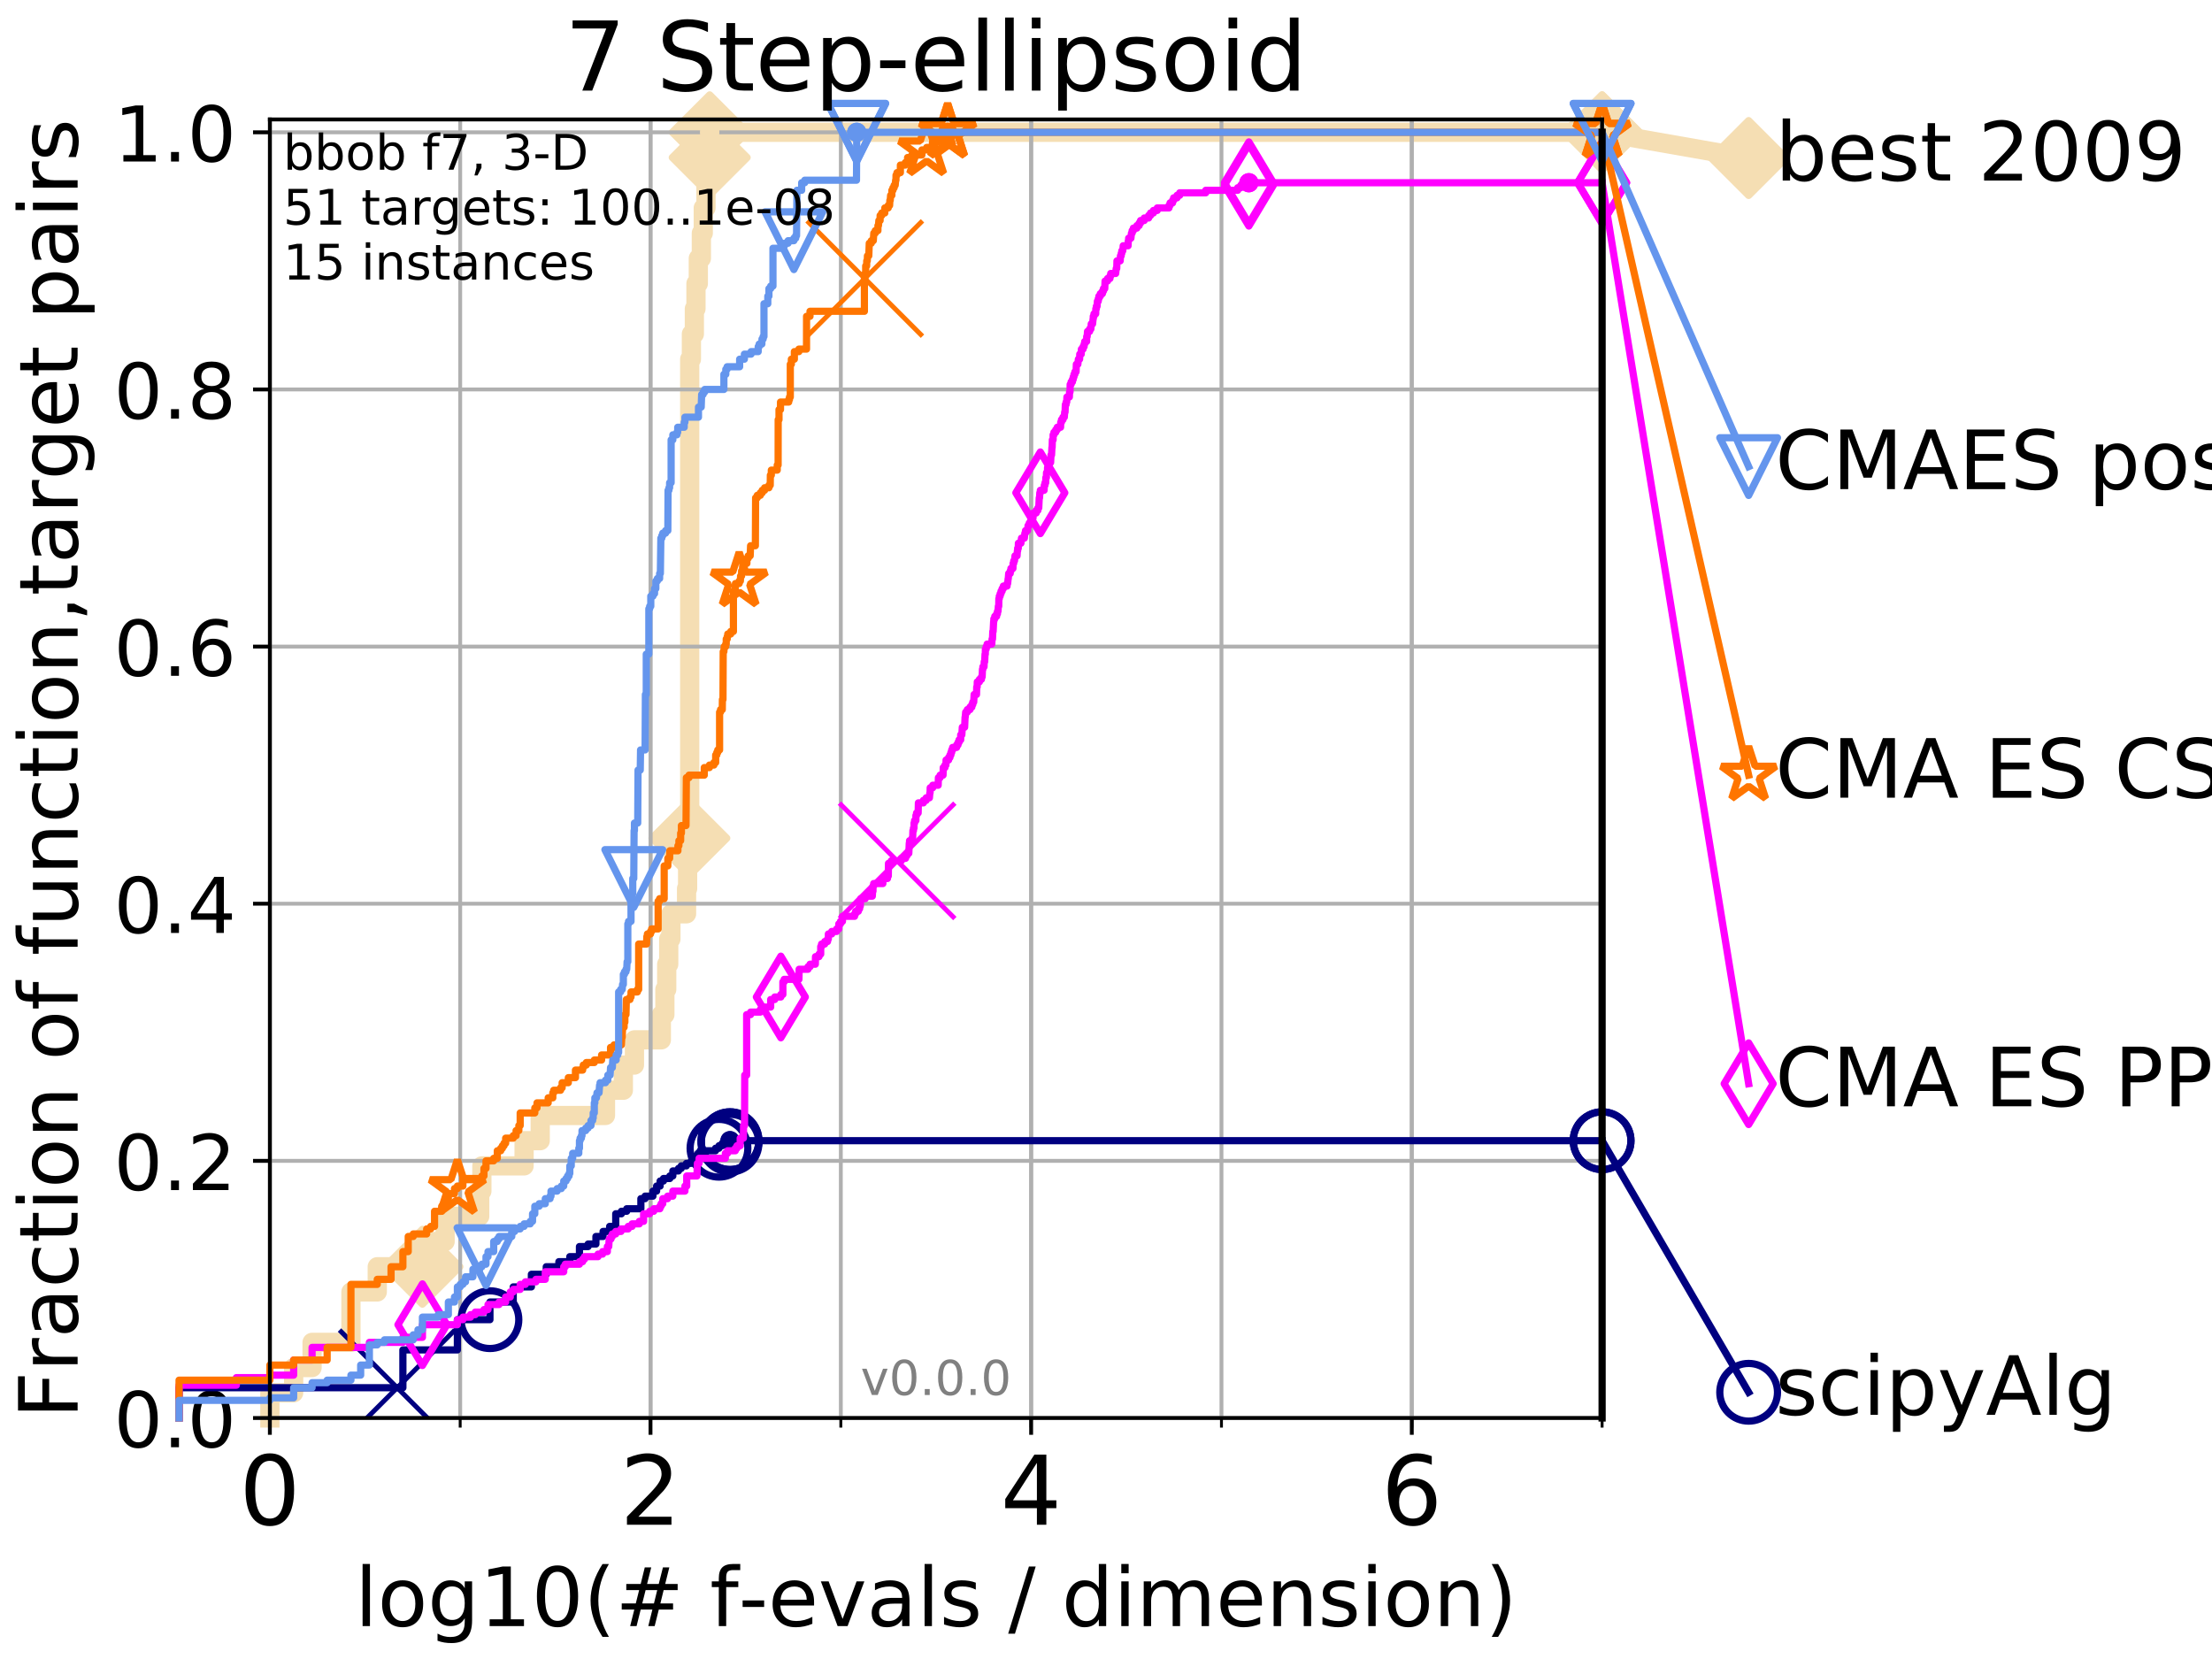 <?xml version="1.0" encoding="utf-8" standalone="no"?>
<!DOCTYPE svg PUBLIC "-//W3C//DTD SVG 1.1//EN"
  "http://www.w3.org/Graphics/SVG/1.1/DTD/svg11.dtd">
<!-- Created with matplotlib (http://matplotlib.org/) -->
<svg height="345pt" version="1.1" viewBox="0 0 460 345" width="460pt" xmlns="http://www.w3.org/2000/svg" xmlns:xlink="http://www.w3.org/1999/xlink">
 <defs>
  <style type="text/css">
*{stroke-linecap:butt;stroke-linejoin:round;}
  </style>
 </defs>
 <g id="figure_1">
  <g id="patch_1">
   <path d="M 0 345.6 
L 460.8 345.6 
L 460.8 0 
L 0 0 
z
" style="fill:#ffffff;"/>
  </g>
  <g id="axes_1">
   <g id="patch_2">
    <path d="M 56.12 294.88 
L 333.168 294.88 
L 333.168 24.84 
L 56.12 24.84 
z
" style="fill:#ffffff;"/>
   </g>
   <g id="line2d_1">
    <path d="M 56.12 294.88 
L 56.12 289.638 
L 61.065 289.638 
L 61.065 284.395 
L 64.9 284.395 
L 64.9 279.153 
L 72.979 279.153 
L 72.979 268.668 
L 78.453 268.668 
L 78.453 263.425 
L 87.847 263.425 
L 87.847 258.183 
L 92.564 258.183 
L 92.564 252.94 
L 99.761 252.94 
L 99.761 247.698 
L 100.208 247.698 
L 100.208 242.455 
L 108.988 242.455 
L 108.988 237.213 
L 112.341 237.213 
L 112.341 231.97 
L 125.913 231.97 
L 125.913 226.728 
L 129.63 226.728 
L 129.63 221.485 
L 131.935 221.485 
L 131.935 216.243 
L 137.529 216.243 
L 137.529 211 
L 138.267 211 
L 138.267 205.758 
L 138.648 205.758 
L 138.648 200.515 
L 139.066 200.515 
L 139.066 195.273 
L 139.52 195.273 
L 139.52 190.03 
L 142.773 190.03 
L 142.773 184.788 
L 142.993 184.788 
L 142.993 179.546 
L 143.355 179.546 
L 143.355 174.303 
L 143.427 174.303 
L 143.427 74.696 
L 143.78 74.696 
L 143.78 69.453 
L 144.397 69.453 
L 144.397 64.211 
L 144.731 64.211 
L 144.731 58.969 
L 145.22 58.969 
L 145.22 53.726 
L 145.851 53.726 
L 145.851 48.484 
L 146.249 48.484 
L 146.249 43.241 
L 146.814 43.241 
L 146.814 37.999 
L 147.248 37.999 
L 147.248 32.756 
L 147.587 32.756 
L 147.587 27.514 
L 333.168 27.514 
" style="fill:none;stroke:#f5deb3;stroke-linecap:square;stroke-width:4;"/>
   </g>
   <g id="line2d_2">
    <defs>
     <path d="M -0 7.778 
L 7.778 0 
L 0 -7.778 
L -7.778 -0 
z
" id="mee65636b35" style="stroke:#f5deb3;stroke-linejoin:miter;stroke-width:1.5;"/>
    </defs>
    <g>
     <use style="fill:#f5deb3;stroke:#f5deb3;stroke-linejoin:miter;stroke-width:1.5;" x="87.847" xlink:href="#mee65636b35" y="263.425"/>
     <use style="fill:#f5deb3;stroke:#f5deb3;stroke-linejoin:miter;stroke-width:1.5;" x="143.355" xlink:href="#mee65636b35" y="174.303"/>
     <use style="fill:#f5deb3;stroke:#f5deb3;stroke-linejoin:miter;stroke-width:1.5;" x="147.587" xlink:href="#mee65636b35" y="32.756"/>
     <use style="fill:#f5deb3;stroke:#f5deb3;stroke-linejoin:miter;stroke-width:1.5;" x="147.587" xlink:href="#mee65636b35" y="27.514"/>
     <use style="fill:#f5deb3;stroke:#f5deb3;stroke-linejoin:miter;stroke-width:1.5;" x="333.168" xlink:href="#mee65636b35" y="27.514"/>
    </g>
   </g>
   <g id="line2d_3">
    <path style="fill:none;stroke:#f5deb3;stroke-linecap:square;stroke-width:4;"/>
    <g/>
   </g>
   <g id="line2d_4">
    <path d="M 333.168 27.514 
L 363.643 32.861 
" style="fill:none;stroke:#f5deb3;stroke-linecap:square;stroke-width:4;"/>
    <g>
     <use style="fill:#f5deb3;stroke:#f5deb3;stroke-linejoin:miter;stroke-width:1.5;" x="333.168" xlink:href="#mee65636b35" y="27.514"/>
     <use style="fill:#f5deb3;stroke:#f5deb3;stroke-linejoin:miter;stroke-width:1.5;" x="363.643" xlink:href="#mee65636b35" y="32.861"/>
    </g>
   </g>
   <g id="matplotlib.axis_1">
    <g id="xtick_1">
     <g id="line2d_5">
      <path clip-path="url(#p4047da6450)" d="M 56.12 294.88 
L 56.12 24.84 
" style="fill:none;stroke:#b0b0b0;stroke-linecap:square;stroke-width:0.8;"/>
     </g>
     <g id="line2d_6">
      <defs>
       <path d="M 0 0 
L 0 3.5 
" id="me378522c9a" style="stroke:#000000;stroke-width:0.8;"/>
      </defs>
      <g>
       <use style="stroke:#000000;stroke-width:0.8;" x="56.12" xlink:href="#me378522c9a" y="294.88"/>
      </g>
     </g>
     <g id="text_1">
      <!-- 0 -->
      <defs>
       <path d="M 31.781 66.406 
Q 24.172 66.406 20.328 58.906 
Q 16.5 51.422 16.5 36.375 
Q 16.5 21.391 20.328 13.891 
Q 24.172 6.391 31.781 6.391 
Q 39.453 6.391 43.281 13.891 
Q 47.125 21.391 47.125 36.375 
Q 47.125 51.422 43.281 58.906 
Q 39.453 66.406 31.781 66.406 
z
M 31.781 74.219 
Q 44.047 74.219 50.516 64.516 
Q 56.984 54.828 56.984 36.375 
Q 56.984 17.969 50.516 8.266 
Q 44.047 -1.422 31.781 -1.422 
Q 19.531 -1.422 13.062 8.266 
Q 6.594 17.969 6.594 36.375 
Q 6.594 54.828 13.062 64.516 
Q 19.531 74.219 31.781 74.219 
z
" id="DejaVuSans-30"/>
      </defs>
      <g transform="translate(49.758 317.077)scale(0.2 -0.2)">
       <use xlink:href="#DejaVuSans-30"/>
      </g>
     </g>
    </g>
    <g id="xtick_2">
     <g id="line2d_7">
      <path clip-path="url(#p4047da6450)" d="M 135.277 294.88 
L 135.277 24.84 
" style="fill:none;stroke:#b0b0b0;stroke-linecap:square;stroke-width:0.8;"/>
     </g>
     <g id="line2d_8">
      <g>
       <use style="stroke:#000000;stroke-width:0.8;" x="135.277" xlink:href="#me378522c9a" y="294.88"/>
      </g>
     </g>
     <g id="text_2">
      <!-- 2 -->
      <defs>
       <path d="M 19.188 8.297 
L 53.609 8.297 
L 53.609 0 
L 7.328 0 
L 7.328 8.297 
Q 12.938 14.109 22.625 23.891 
Q 32.328 33.688 34.812 36.531 
Q 39.547 41.844 41.422 45.531 
Q 43.312 49.219 43.312 52.781 
Q 43.312 58.594 39.234 62.25 
Q 35.156 65.922 28.609 65.922 
Q 23.969 65.922 18.812 64.312 
Q 13.672 62.703 7.812 59.422 
L 7.812 69.391 
Q 13.766 71.781 18.938 73 
Q 24.125 74.219 28.422 74.219 
Q 39.75 74.219 46.484 68.547 
Q 53.219 62.891 53.219 53.422 
Q 53.219 48.922 51.531 44.891 
Q 49.859 40.875 45.406 35.406 
Q 44.188 33.984 37.641 27.219 
Q 31.109 20.453 19.188 8.297 
z
" id="DejaVuSans-32"/>
      </defs>
      <g transform="translate(128.914 317.077)scale(0.2 -0.2)">
       <use xlink:href="#DejaVuSans-32"/>
      </g>
     </g>
    </g>
    <g id="xtick_3">
     <g id="line2d_9">
      <path clip-path="url(#p4047da6450)" d="M 214.433 294.88 
L 214.433 24.84 
" style="fill:none;stroke:#b0b0b0;stroke-linecap:square;stroke-width:0.8;"/>
     </g>
     <g id="line2d_10">
      <g>
       <use style="stroke:#000000;stroke-width:0.8;" x="214.433" xlink:href="#me378522c9a" y="294.88"/>
      </g>
     </g>
     <g id="text_3">
      <!-- 4 -->
      <defs>
       <path d="M 37.797 64.312 
L 12.891 25.391 
L 37.797 25.391 
z
M 35.203 72.906 
L 47.609 72.906 
L 47.609 25.391 
L 58.016 25.391 
L 58.016 17.188 
L 47.609 17.188 
L 47.609 0 
L 37.797 0 
L 37.797 17.188 
L 4.891 17.188 
L 4.891 26.703 
z
" id="DejaVuSans-34"/>
      </defs>
      <g transform="translate(208.071 317.077)scale(0.2 -0.2)">
       <use xlink:href="#DejaVuSans-34"/>
      </g>
     </g>
    </g>
    <g id="xtick_4">
     <g id="line2d_11">
      <path clip-path="url(#p4047da6450)" d="M 293.59 294.88 
L 293.59 24.84 
" style="fill:none;stroke:#b0b0b0;stroke-linecap:square;stroke-width:0.8;"/>
     </g>
     <g id="line2d_12">
      <g>
       <use style="stroke:#000000;stroke-width:0.8;" x="293.59" xlink:href="#me378522c9a" y="294.88"/>
      </g>
     </g>
     <g id="text_4">
      <!-- 6 -->
      <defs>
       <path d="M 33.016 40.375 
Q 26.375 40.375 22.484 35.828 
Q 18.609 31.297 18.609 23.391 
Q 18.609 15.531 22.484 10.953 
Q 26.375 6.391 33.016 6.391 
Q 39.656 6.391 43.531 10.953 
Q 47.406 15.531 47.406 23.391 
Q 47.406 31.297 43.531 35.828 
Q 39.656 40.375 33.016 40.375 
z
M 52.594 71.297 
L 52.594 62.312 
Q 48.875 64.062 45.094 64.984 
Q 41.312 65.922 37.594 65.922 
Q 27.828 65.922 22.672 59.328 
Q 17.531 52.734 16.797 39.406 
Q 19.672 43.656 24.016 45.922 
Q 28.375 48.188 33.594 48.188 
Q 44.578 48.188 50.953 41.516 
Q 57.328 34.859 57.328 23.391 
Q 57.328 12.156 50.688 5.359 
Q 44.047 -1.422 33.016 -1.422 
Q 20.359 -1.422 13.672 8.266 
Q 6.984 17.969 6.984 36.375 
Q 6.984 53.656 15.188 63.938 
Q 23.391 74.219 37.203 74.219 
Q 40.922 74.219 44.703 73.484 
Q 48.484 72.75 52.594 71.297 
z
" id="DejaVuSans-36"/>
      </defs>
      <g transform="translate(287.227 317.077)scale(0.2 -0.2)">
       <use xlink:href="#DejaVuSans-36"/>
      </g>
     </g>
    </g>
    <g id="xtick_5">
     <g id="line2d_13">
      <path clip-path="url(#p4047da6450)" d="M 56.12 294.88 
L 56.12 24.84 
" style="fill:none;stroke:#b0b0b0;stroke-linecap:square;stroke-width:0.8;"/>
     </g>
     <g id="line2d_14">
      <defs>
       <path d="M 0 0 
L 0 2 
" id="m012512f64b" style="stroke:#000000;stroke-width:0.6;"/>
      </defs>
      <g>
       <use style="stroke:#000000;stroke-width:0.6;" x="56.12" xlink:href="#m012512f64b" y="294.88"/>
      </g>
     </g>
    </g>
    <g id="xtick_6">
     <g id="line2d_15">
      <path clip-path="url(#p4047da6450)" d="M 95.698 294.88 
L 95.698 24.84 
" style="fill:none;stroke:#b0b0b0;stroke-linecap:square;stroke-width:0.8;"/>
     </g>
     <g id="line2d_16">
      <g>
       <use style="stroke:#000000;stroke-width:0.6;" x="95.698" xlink:href="#m012512f64b" y="294.88"/>
      </g>
     </g>
    </g>
    <g id="xtick_7">
     <g id="line2d_17">
      <path clip-path="url(#p4047da6450)" d="M 135.277 294.88 
L 135.277 24.84 
" style="fill:none;stroke:#b0b0b0;stroke-linecap:square;stroke-width:0.8;"/>
     </g>
     <g id="line2d_18">
      <g>
       <use style="stroke:#000000;stroke-width:0.6;" x="135.277" xlink:href="#m012512f64b" y="294.88"/>
      </g>
     </g>
    </g>
    <g id="xtick_8">
     <g id="line2d_19">
      <path clip-path="url(#p4047da6450)" d="M 174.855 294.88 
L 174.855 24.84 
" style="fill:none;stroke:#b0b0b0;stroke-linecap:square;stroke-width:0.8;"/>
     </g>
     <g id="line2d_20">
      <g>
       <use style="stroke:#000000;stroke-width:0.6;" x="174.855" xlink:href="#m012512f64b" y="294.88"/>
      </g>
     </g>
    </g>
    <g id="xtick_9">
     <g id="line2d_21">
      <path clip-path="url(#p4047da6450)" d="M 214.433 294.88 
L 214.433 24.84 
" style="fill:none;stroke:#b0b0b0;stroke-linecap:square;stroke-width:0.8;"/>
     </g>
     <g id="line2d_22">
      <g>
       <use style="stroke:#000000;stroke-width:0.6;" x="214.433" xlink:href="#m012512f64b" y="294.88"/>
      </g>
     </g>
    </g>
    <g id="xtick_10">
     <g id="line2d_23">
      <path clip-path="url(#p4047da6450)" d="M 254.011 294.88 
L 254.011 24.84 
" style="fill:none;stroke:#b0b0b0;stroke-linecap:square;stroke-width:0.8;"/>
     </g>
     <g id="line2d_24">
      <g>
       <use style="stroke:#000000;stroke-width:0.6;" x="254.011" xlink:href="#m012512f64b" y="294.88"/>
      </g>
     </g>
    </g>
    <g id="xtick_11">
     <g id="line2d_25">
      <path clip-path="url(#p4047da6450)" d="M 293.59 294.88 
L 293.59 24.84 
" style="fill:none;stroke:#b0b0b0;stroke-linecap:square;stroke-width:0.8;"/>
     </g>
     <g id="line2d_26">
      <g>
       <use style="stroke:#000000;stroke-width:0.6;" x="293.59" xlink:href="#m012512f64b" y="294.88"/>
      </g>
     </g>
    </g>
    <g id="xtick_12">
     <g id="line2d_27">
      <path clip-path="url(#p4047da6450)" d="M 333.168 294.88 
L 333.168 24.84 
" style="fill:none;stroke:#b0b0b0;stroke-linecap:square;stroke-width:0.8;"/>
     </g>
     <g id="line2d_28">
      <g>
       <use style="stroke:#000000;stroke-width:0.6;" x="333.168" xlink:href="#m012512f64b" y="294.88"/>
      </g>
     </g>
    </g>
    <g id="text_5">
     <!-- log10(# f-evals / dimension) -->
     <defs>
      <path d="M 9.422 75.984 
L 18.406 75.984 
L 18.406 0 
L 9.422 0 
z
" id="DejaVuSans-6c"/>
      <path d="M 30.609 48.391 
Q 23.391 48.391 19.188 42.75 
Q 14.984 37.109 14.984 27.297 
Q 14.984 17.484 19.156 11.844 
Q 23.344 6.203 30.609 6.203 
Q 37.797 6.203 41.984 11.859 
Q 46.188 17.531 46.188 27.297 
Q 46.188 37.016 41.984 42.703 
Q 37.797 48.391 30.609 48.391 
z
M 30.609 56 
Q 42.328 56 49.016 48.375 
Q 55.719 40.766 55.719 27.297 
Q 55.719 13.875 49.016 6.219 
Q 42.328 -1.422 30.609 -1.422 
Q 18.844 -1.422 12.172 6.219 
Q 5.516 13.875 5.516 27.297 
Q 5.516 40.766 12.172 48.375 
Q 18.844 56 30.609 56 
z
" id="DejaVuSans-6f"/>
      <path d="M 45.406 27.984 
Q 45.406 37.75 41.375 43.109 
Q 37.359 48.484 30.078 48.484 
Q 22.859 48.484 18.828 43.109 
Q 14.797 37.75 14.797 27.984 
Q 14.797 18.266 18.828 12.891 
Q 22.859 7.516 30.078 7.516 
Q 37.359 7.516 41.375 12.891 
Q 45.406 18.266 45.406 27.984 
z
M 54.391 6.781 
Q 54.391 -7.172 48.188 -13.984 
Q 42 -20.797 29.203 -20.797 
Q 24.469 -20.797 20.266 -20.094 
Q 16.062 -19.391 12.109 -17.922 
L 12.109 -9.188 
Q 16.062 -11.328 19.922 -12.344 
Q 23.781 -13.375 27.781 -13.375 
Q 36.625 -13.375 41.016 -8.766 
Q 45.406 -4.156 45.406 5.172 
L 45.406 9.625 
Q 42.625 4.781 38.281 2.391 
Q 33.938 0 27.875 0 
Q 17.828 0 11.672 7.656 
Q 5.516 15.328 5.516 27.984 
Q 5.516 40.672 11.672 48.328 
Q 17.828 56 27.875 56 
Q 33.938 56 38.281 53.609 
Q 42.625 51.219 45.406 46.391 
L 45.406 54.688 
L 54.391 54.688 
z
" id="DejaVuSans-67"/>
      <path d="M 12.406 8.297 
L 28.516 8.297 
L 28.516 63.922 
L 10.984 60.406 
L 10.984 69.391 
L 28.422 72.906 
L 38.281 72.906 
L 38.281 8.297 
L 54.391 8.297 
L 54.391 0 
L 12.406 0 
z
" id="DejaVuSans-31"/>
      <path d="M 31 75.875 
Q 24.469 64.656 21.281 53.656 
Q 18.109 42.672 18.109 31.391 
Q 18.109 20.125 21.312 9.062 
Q 24.516 -2 31 -13.188 
L 23.188 -13.188 
Q 15.875 -1.703 12.234 9.375 
Q 8.594 20.453 8.594 31.391 
Q 8.594 42.281 12.203 53.312 
Q 15.828 64.359 23.188 75.875 
z
" id="DejaVuSans-28"/>
      <path d="M 51.125 44 
L 36.922 44 
L 32.812 27.688 
L 47.125 27.688 
z
M 43.797 71.781 
L 38.719 51.516 
L 52.984 51.516 
L 58.109 71.781 
L 65.922 71.781 
L 60.891 51.516 
L 76.125 51.516 
L 76.125 44 
L 58.984 44 
L 54.984 27.688 
L 70.516 27.688 
L 70.516 20.219 
L 53.078 20.219 
L 48 0 
L 40.188 0 
L 45.219 20.219 
L 30.906 20.219 
L 25.875 0 
L 18.016 0 
L 23.094 20.219 
L 7.719 20.219 
L 7.719 27.688 
L 24.906 27.688 
L 29 44 
L 13.281 44 
L 13.281 51.516 
L 30.906 51.516 
L 35.891 71.781 
z
" id="DejaVuSans-23"/>
      <path id="DejaVuSans-20"/>
      <path d="M 37.109 75.984 
L 37.109 68.5 
L 28.516 68.5 
Q 23.688 68.5 21.797 66.547 
Q 19.922 64.594 19.922 59.516 
L 19.922 54.688 
L 34.719 54.688 
L 34.719 47.703 
L 19.922 47.703 
L 19.922 0 
L 10.891 0 
L 10.891 47.703 
L 2.297 47.703 
L 2.297 54.688 
L 10.891 54.688 
L 10.891 58.5 
Q 10.891 67.625 15.141 71.797 
Q 19.391 75.984 28.609 75.984 
z
" id="DejaVuSans-66"/>
      <path d="M 4.891 31.391 
L 31.203 31.391 
L 31.203 23.391 
L 4.891 23.391 
z
" id="DejaVuSans-2d"/>
      <path d="M 56.203 29.594 
L 56.203 25.203 
L 14.891 25.203 
Q 15.484 15.922 20.484 11.062 
Q 25.484 6.203 34.422 6.203 
Q 39.594 6.203 44.453 7.469 
Q 49.312 8.734 54.109 11.281 
L 54.109 2.781 
Q 49.266 0.734 44.188 -0.344 
Q 39.109 -1.422 33.891 -1.422 
Q 20.797 -1.422 13.156 6.188 
Q 5.516 13.812 5.516 26.812 
Q 5.516 40.234 12.766 48.109 
Q 20.016 56 32.328 56 
Q 43.359 56 49.781 48.891 
Q 56.203 41.797 56.203 29.594 
z
M 47.219 32.234 
Q 47.125 39.594 43.094 43.984 
Q 39.062 48.391 32.422 48.391 
Q 24.906 48.391 20.391 44.141 
Q 15.875 39.891 15.188 32.172 
z
" id="DejaVuSans-65"/>
      <path d="M 2.984 54.688 
L 12.5 54.688 
L 29.594 8.797 
L 46.688 54.688 
L 56.203 54.688 
L 35.688 0 
L 23.484 0 
z
" id="DejaVuSans-76"/>
      <path d="M 34.281 27.484 
Q 23.391 27.484 19.188 25 
Q 14.984 22.516 14.984 16.5 
Q 14.984 11.719 18.141 8.906 
Q 21.297 6.109 26.703 6.109 
Q 34.188 6.109 38.703 11.406 
Q 43.219 16.703 43.219 25.484 
L 43.219 27.484 
z
M 52.203 31.203 
L 52.203 0 
L 43.219 0 
L 43.219 8.297 
Q 40.141 3.328 35.547 0.953 
Q 30.953 -1.422 24.312 -1.422 
Q 15.922 -1.422 10.953 3.297 
Q 6 8.016 6 15.922 
Q 6 25.141 12.172 29.828 
Q 18.359 34.516 30.609 34.516 
L 43.219 34.516 
L 43.219 35.406 
Q 43.219 41.609 39.141 45 
Q 35.062 48.391 27.688 48.391 
Q 23 48.391 18.547 47.266 
Q 14.109 46.141 10.016 43.891 
L 10.016 52.203 
Q 14.938 54.109 19.578 55.047 
Q 24.219 56 28.609 56 
Q 40.484 56 46.344 49.844 
Q 52.203 43.703 52.203 31.203 
z
" id="DejaVuSans-61"/>
      <path d="M 44.281 53.078 
L 44.281 44.578 
Q 40.484 46.531 36.375 47.5 
Q 32.281 48.484 27.875 48.484 
Q 21.188 48.484 17.844 46.438 
Q 14.5 44.391 14.5 40.281 
Q 14.5 37.156 16.891 35.375 
Q 19.281 33.594 26.516 31.984 
L 29.594 31.297 
Q 39.156 29.25 43.188 25.516 
Q 47.219 21.781 47.219 15.094 
Q 47.219 7.469 41.188 3.016 
Q 35.156 -1.422 24.609 -1.422 
Q 20.219 -1.422 15.453 -0.562 
Q 10.688 0.297 5.422 2 
L 5.422 11.281 
Q 10.406 8.688 15.234 7.391 
Q 20.062 6.109 24.812 6.109 
Q 31.156 6.109 34.562 8.281 
Q 37.984 10.453 37.984 14.406 
Q 37.984 18.062 35.516 20.016 
Q 33.062 21.969 24.703 23.781 
L 21.578 24.516 
Q 13.234 26.266 9.516 29.906 
Q 5.812 33.547 5.812 39.891 
Q 5.812 47.609 11.281 51.797 
Q 16.75 56 26.812 56 
Q 31.781 56 36.172 55.266 
Q 40.578 54.547 44.281 53.078 
z
" id="DejaVuSans-73"/>
      <path d="M 25.391 72.906 
L 33.688 72.906 
L 8.297 -9.281 
L 0 -9.281 
z
" id="DejaVuSans-2f"/>
      <path d="M 45.406 46.391 
L 45.406 75.984 
L 54.391 75.984 
L 54.391 0 
L 45.406 0 
L 45.406 8.203 
Q 42.578 3.328 38.25 0.953 
Q 33.938 -1.422 27.875 -1.422 
Q 17.969 -1.422 11.734 6.484 
Q 5.516 14.406 5.516 27.297 
Q 5.516 40.188 11.734 48.094 
Q 17.969 56 27.875 56 
Q 33.938 56 38.25 53.625 
Q 42.578 51.266 45.406 46.391 
z
M 14.797 27.297 
Q 14.797 17.391 18.875 11.75 
Q 22.953 6.109 30.078 6.109 
Q 37.203 6.109 41.297 11.75 
Q 45.406 17.391 45.406 27.297 
Q 45.406 37.203 41.297 42.844 
Q 37.203 48.484 30.078 48.484 
Q 22.953 48.484 18.875 42.844 
Q 14.797 37.203 14.797 27.297 
z
" id="DejaVuSans-64"/>
      <path d="M 9.422 54.688 
L 18.406 54.688 
L 18.406 0 
L 9.422 0 
z
M 9.422 75.984 
L 18.406 75.984 
L 18.406 64.594 
L 9.422 64.594 
z
" id="DejaVuSans-69"/>
      <path d="M 52 44.188 
Q 55.375 50.25 60.062 53.125 
Q 64.75 56 71.094 56 
Q 79.641 56 84.281 50.016 
Q 88.922 44.047 88.922 33.016 
L 88.922 0 
L 79.891 0 
L 79.891 32.719 
Q 79.891 40.578 77.094 44.375 
Q 74.312 48.188 68.609 48.188 
Q 61.625 48.188 57.562 43.547 
Q 53.516 38.922 53.516 30.906 
L 53.516 0 
L 44.484 0 
L 44.484 32.719 
Q 44.484 40.625 41.703 44.406 
Q 38.922 48.188 33.109 48.188 
Q 26.219 48.188 22.156 43.531 
Q 18.109 38.875 18.109 30.906 
L 18.109 0 
L 9.078 0 
L 9.078 54.688 
L 18.109 54.688 
L 18.109 46.188 
Q 21.188 51.219 25.484 53.609 
Q 29.781 56 35.688 56 
Q 41.656 56 45.828 52.969 
Q 50 49.953 52 44.188 
z
" id="DejaVuSans-6d"/>
      <path d="M 54.891 33.016 
L 54.891 0 
L 45.906 0 
L 45.906 32.719 
Q 45.906 40.484 42.875 44.328 
Q 39.844 48.188 33.797 48.188 
Q 26.516 48.188 22.312 43.547 
Q 18.109 38.922 18.109 30.906 
L 18.109 0 
L 9.078 0 
L 9.078 54.688 
L 18.109 54.688 
L 18.109 46.188 
Q 21.344 51.125 25.703 53.562 
Q 30.078 56 35.797 56 
Q 45.219 56 50.047 50.172 
Q 54.891 44.344 54.891 33.016 
z
" id="DejaVuSans-6e"/>
      <path d="M 8.016 75.875 
L 15.828 75.875 
Q 23.141 64.359 26.781 53.312 
Q 30.422 42.281 30.422 31.391 
Q 30.422 20.453 26.781 9.375 
Q 23.141 -1.703 15.828 -13.188 
L 8.016 -13.188 
Q 14.5 -2 17.703 9.062 
Q 20.906 20.125 20.906 31.391 
Q 20.906 42.672 17.703 53.656 
Q 14.5 64.656 8.016 75.875 
z
" id="DejaVuSans-29"/>
     </defs>
     <g transform="translate(73.803 338.154)scale(0.17 -0.17)">
      <use xlink:href="#DejaVuSans-6c"/>
      <use x="27.783" xlink:href="#DejaVuSans-6f"/>
      <use x="88.965" xlink:href="#DejaVuSans-67"/>
      <use x="152.441" xlink:href="#DejaVuSans-31"/>
      <use x="216.064" xlink:href="#DejaVuSans-30"/>
      <use x="279.688" xlink:href="#DejaVuSans-28"/>
      <use x="318.701" xlink:href="#DejaVuSans-23"/>
      <use x="402.49" xlink:href="#DejaVuSans-20"/>
      <use x="434.277" xlink:href="#DejaVuSans-66"/>
      <use x="469.404" xlink:href="#DejaVuSans-2d"/>
      <use x="505.488" xlink:href="#DejaVuSans-65"/>
      <use x="567.012" xlink:href="#DejaVuSans-76"/>
      <use x="626.191" xlink:href="#DejaVuSans-61"/>
      <use x="687.471" xlink:href="#DejaVuSans-6c"/>
      <use x="715.254" xlink:href="#DejaVuSans-73"/>
      <use x="767.354" xlink:href="#DejaVuSans-20"/>
      <use x="799.141" xlink:href="#DejaVuSans-2f"/>
      <use x="832.832" xlink:href="#DejaVuSans-20"/>
      <use x="864.619" xlink:href="#DejaVuSans-64"/>
      <use x="928.096" xlink:href="#DejaVuSans-69"/>
      <use x="955.879" xlink:href="#DejaVuSans-6d"/>
      <use x="1053.291" xlink:href="#DejaVuSans-65"/>
      <use x="1114.814" xlink:href="#DejaVuSans-6e"/>
      <use x="1178.193" xlink:href="#DejaVuSans-73"/>
      <use x="1230.293" xlink:href="#DejaVuSans-69"/>
      <use x="1258.076" xlink:href="#DejaVuSans-6f"/>
      <use x="1319.258" xlink:href="#DejaVuSans-6e"/>
      <use x="1382.637" xlink:href="#DejaVuSans-29"/>
     </g>
    </g>
   </g>
   <g id="matplotlib.axis_2">
    <g id="ytick_1">
     <g id="line2d_29">
      <path clip-path="url(#p4047da6450)" d="M 56.12 294.88 
L 333.168 294.88 
" style="fill:none;stroke:#b0b0b0;stroke-linecap:square;stroke-width:0.8;"/>
     </g>
     <g id="line2d_30">
      <defs>
       <path d="M 0 0 
L -3.5 0 
" id="m598a1eac38" style="stroke:#000000;stroke-width:0.8;"/>
      </defs>
      <g>
       <use style="stroke:#000000;stroke-width:0.8;" x="56.12" xlink:href="#m598a1eac38" y="294.88"/>
      </g>
     </g>
     <g id="text_6">
      <!-- 0.0 -->
      <defs>
       <path d="M 10.688 12.406 
L 21 12.406 
L 21 0 
L 10.688 0 
z
" id="DejaVuSans-2e"/>
      </defs>
      <g transform="translate(23.675 300.959)scale(0.16 -0.16)">
       <use xlink:href="#DejaVuSans-30"/>
       <use x="63.623" xlink:href="#DejaVuSans-2e"/>
       <use x="95.41" xlink:href="#DejaVuSans-30"/>
      </g>
     </g>
    </g>
    <g id="ytick_2">
     <g id="line2d_31">
      <path clip-path="url(#p4047da6450)" d="M 56.12 241.407 
L 333.168 241.407 
" style="fill:none;stroke:#b0b0b0;stroke-linecap:square;stroke-width:0.8;"/>
     </g>
     <g id="line2d_32">
      <g>
       <use style="stroke:#000000;stroke-width:0.8;" x="56.12" xlink:href="#m598a1eac38" y="241.407"/>
      </g>
     </g>
     <g id="text_7">
      <!-- 0.2 -->
      <g transform="translate(23.675 247.485)scale(0.16 -0.16)">
       <use xlink:href="#DejaVuSans-30"/>
       <use x="63.623" xlink:href="#DejaVuSans-2e"/>
       <use x="95.41" xlink:href="#DejaVuSans-32"/>
      </g>
     </g>
    </g>
    <g id="ytick_3">
     <g id="line2d_33">
      <path clip-path="url(#p4047da6450)" d="M 56.12 187.933 
L 333.168 187.933 
" style="fill:none;stroke:#b0b0b0;stroke-linecap:square;stroke-width:0.8;"/>
     </g>
     <g id="line2d_34">
      <g>
       <use style="stroke:#000000;stroke-width:0.8;" x="56.12" xlink:href="#m598a1eac38" y="187.933"/>
      </g>
     </g>
     <g id="text_8">
      <!-- 0.4 -->
      <g transform="translate(23.675 194.012)scale(0.16 -0.16)">
       <use xlink:href="#DejaVuSans-30"/>
       <use x="63.623" xlink:href="#DejaVuSans-2e"/>
       <use x="95.41" xlink:href="#DejaVuSans-34"/>
      </g>
     </g>
    </g>
    <g id="ytick_4">
     <g id="line2d_35">
      <path clip-path="url(#p4047da6450)" d="M 56.12 134.46 
L 333.168 134.46 
" style="fill:none;stroke:#b0b0b0;stroke-linecap:square;stroke-width:0.8;"/>
     </g>
     <g id="line2d_36">
      <g>
       <use style="stroke:#000000;stroke-width:0.8;" x="56.12" xlink:href="#m598a1eac38" y="134.46"/>
      </g>
     </g>
     <g id="text_9">
      <!-- 0.6 -->
      <g transform="translate(23.675 140.539)scale(0.16 -0.16)">
       <use xlink:href="#DejaVuSans-30"/>
       <use x="63.623" xlink:href="#DejaVuSans-2e"/>
       <use x="95.41" xlink:href="#DejaVuSans-36"/>
      </g>
     </g>
    </g>
    <g id="ytick_5">
     <g id="line2d_37">
      <path clip-path="url(#p4047da6450)" d="M 56.12 80.987 
L 333.168 80.987 
" style="fill:none;stroke:#b0b0b0;stroke-linecap:square;stroke-width:0.8;"/>
     </g>
     <g id="line2d_38">
      <g>
       <use style="stroke:#000000;stroke-width:0.8;" x="56.12" xlink:href="#m598a1eac38" y="80.987"/>
      </g>
     </g>
     <g id="text_10">
      <!-- 0.8 -->
      <defs>
       <path d="M 31.781 34.625 
Q 24.75 34.625 20.719 30.859 
Q 16.703 27.094 16.703 20.516 
Q 16.703 13.922 20.719 10.156 
Q 24.75 6.391 31.781 6.391 
Q 38.812 6.391 42.859 10.172 
Q 46.922 13.969 46.922 20.516 
Q 46.922 27.094 42.891 30.859 
Q 38.875 34.625 31.781 34.625 
z
M 21.922 38.812 
Q 15.578 40.375 12.031 44.719 
Q 8.5 49.078 8.5 55.328 
Q 8.5 64.062 14.719 69.141 
Q 20.953 74.219 31.781 74.219 
Q 42.672 74.219 48.875 69.141 
Q 55.078 64.062 55.078 55.328 
Q 55.078 49.078 51.531 44.719 
Q 48 40.375 41.703 38.812 
Q 48.828 37.156 52.797 32.312 
Q 56.781 27.484 56.781 20.516 
Q 56.781 9.906 50.312 4.234 
Q 43.844 -1.422 31.781 -1.422 
Q 19.734 -1.422 13.25 4.234 
Q 6.781 9.906 6.781 20.516 
Q 6.781 27.484 10.781 32.312 
Q 14.797 37.156 21.922 38.812 
z
M 18.312 54.391 
Q 18.312 48.734 21.844 45.562 
Q 25.391 42.391 31.781 42.391 
Q 38.141 42.391 41.719 45.562 
Q 45.312 48.734 45.312 54.391 
Q 45.312 60.062 41.719 63.234 
Q 38.141 66.406 31.781 66.406 
Q 25.391 66.406 21.844 63.234 
Q 18.312 60.062 18.312 54.391 
z
" id="DejaVuSans-38"/>
      </defs>
      <g transform="translate(23.675 87.066)scale(0.16 -0.16)">
       <use xlink:href="#DejaVuSans-30"/>
       <use x="63.623" xlink:href="#DejaVuSans-2e"/>
       <use x="95.41" xlink:href="#DejaVuSans-38"/>
      </g>
     </g>
    </g>
    <g id="ytick_6">
     <g id="line2d_39">
      <path clip-path="url(#p4047da6450)" d="M 56.12 27.514 
L 333.168 27.514 
" style="fill:none;stroke:#b0b0b0;stroke-linecap:square;stroke-width:0.8;"/>
     </g>
     <g id="line2d_40">
      <g>
       <use style="stroke:#000000;stroke-width:0.8;" x="56.12" xlink:href="#m598a1eac38" y="27.514"/>
      </g>
     </g>
     <g id="text_11">
      <!-- 1.0 -->
      <g transform="translate(23.675 33.592)scale(0.16 -0.16)">
       <use xlink:href="#DejaVuSans-31"/>
       <use x="63.623" xlink:href="#DejaVuSans-2e"/>
       <use x="95.41" xlink:href="#DejaVuSans-30"/>
      </g>
     </g>
    </g>
    <g id="text_12">
     <!-- Fraction of function,target pairs -->
     <defs>
      <path d="M 9.812 72.906 
L 51.703 72.906 
L 51.703 64.594 
L 19.672 64.594 
L 19.672 43.109 
L 48.578 43.109 
L 48.578 34.812 
L 19.672 34.812 
L 19.672 0 
L 9.812 0 
z
" id="DejaVuSans-46"/>
      <path d="M 41.109 46.297 
Q 39.594 47.172 37.812 47.578 
Q 36.031 48 33.891 48 
Q 26.266 48 22.188 43.047 
Q 18.109 38.094 18.109 28.812 
L 18.109 0 
L 9.078 0 
L 9.078 54.688 
L 18.109 54.688 
L 18.109 46.188 
Q 20.953 51.172 25.484 53.578 
Q 30.031 56 36.531 56 
Q 37.453 56 38.578 55.875 
Q 39.703 55.766 41.062 55.516 
z
" id="DejaVuSans-72"/>
      <path d="M 48.781 52.594 
L 48.781 44.188 
Q 44.969 46.297 41.141 47.344 
Q 37.312 48.391 33.406 48.391 
Q 24.656 48.391 19.812 42.844 
Q 14.984 37.312 14.984 27.297 
Q 14.984 17.281 19.812 11.734 
Q 24.656 6.203 33.406 6.203 
Q 37.312 6.203 41.141 7.25 
Q 44.969 8.297 48.781 10.406 
L 48.781 2.094 
Q 45.016 0.344 40.984 -0.531 
Q 36.969 -1.422 32.422 -1.422 
Q 20.062 -1.422 12.781 6.344 
Q 5.516 14.109 5.516 27.297 
Q 5.516 40.672 12.859 48.328 
Q 20.219 56 33.016 56 
Q 37.156 56 41.109 55.141 
Q 45.062 54.297 48.781 52.594 
z
" id="DejaVuSans-63"/>
      <path d="M 18.312 70.219 
L 18.312 54.688 
L 36.812 54.688 
L 36.812 47.703 
L 18.312 47.703 
L 18.312 18.016 
Q 18.312 11.328 20.141 9.422 
Q 21.969 7.516 27.594 7.516 
L 36.812 7.516 
L 36.812 0 
L 27.594 0 
Q 17.188 0 13.234 3.875 
Q 9.281 7.766 9.281 18.016 
L 9.281 47.703 
L 2.688 47.703 
L 2.688 54.688 
L 9.281 54.688 
L 9.281 70.219 
z
" id="DejaVuSans-74"/>
      <path d="M 8.5 21.578 
L 8.5 54.688 
L 17.484 54.688 
L 17.484 21.922 
Q 17.484 14.156 20.5 10.266 
Q 23.531 6.391 29.594 6.391 
Q 36.859 6.391 41.078 11.031 
Q 45.312 15.672 45.312 23.688 
L 45.312 54.688 
L 54.297 54.688 
L 54.297 0 
L 45.312 0 
L 45.312 8.406 
Q 42.047 3.422 37.719 1 
Q 33.406 -1.422 27.688 -1.422 
Q 18.266 -1.422 13.375 4.438 
Q 8.5 10.297 8.5 21.578 
z
M 31.109 56 
z
" id="DejaVuSans-75"/>
      <path d="M 11.719 12.406 
L 22.016 12.406 
L 22.016 4 
L 14.016 -11.625 
L 7.719 -11.625 
L 11.719 4 
z
" id="DejaVuSans-2c"/>
      <path d="M 18.109 8.203 
L 18.109 -20.797 
L 9.078 -20.797 
L 9.078 54.688 
L 18.109 54.688 
L 18.109 46.391 
Q 20.953 51.266 25.266 53.625 
Q 29.594 56 35.594 56 
Q 45.562 56 51.781 48.094 
Q 58.016 40.188 58.016 27.297 
Q 58.016 14.406 51.781 6.484 
Q 45.562 -1.422 35.594 -1.422 
Q 29.594 -1.422 25.266 0.953 
Q 20.953 3.328 18.109 8.203 
z
M 48.688 27.297 
Q 48.688 37.203 44.609 42.844 
Q 40.531 48.484 33.406 48.484 
Q 26.266 48.484 22.188 42.844 
Q 18.109 37.203 18.109 27.297 
Q 18.109 17.391 22.188 11.75 
Q 26.266 6.109 33.406 6.109 
Q 40.531 6.109 44.609 11.75 
Q 48.688 17.391 48.688 27.297 
z
" id="DejaVuSans-70"/>
     </defs>
     <g transform="translate(16.14 294.999)rotate(-90)scale(0.17 -0.17)">
      <use xlink:href="#DejaVuSans-46"/>
      <use x="57.41" xlink:href="#DejaVuSans-72"/>
      <use x="98.523" xlink:href="#DejaVuSans-61"/>
      <use x="159.803" xlink:href="#DejaVuSans-63"/>
      <use x="214.783" xlink:href="#DejaVuSans-74"/>
      <use x="253.992" xlink:href="#DejaVuSans-69"/>
      <use x="281.775" xlink:href="#DejaVuSans-6f"/>
      <use x="342.957" xlink:href="#DejaVuSans-6e"/>
      <use x="406.336" xlink:href="#DejaVuSans-20"/>
      <use x="438.123" xlink:href="#DejaVuSans-6f"/>
      <use x="499.305" xlink:href="#DejaVuSans-66"/>
      <use x="534.51" xlink:href="#DejaVuSans-20"/>
      <use x="566.297" xlink:href="#DejaVuSans-66"/>
      <use x="601.502" xlink:href="#DejaVuSans-75"/>
      <use x="664.881" xlink:href="#DejaVuSans-6e"/>
      <use x="728.26" xlink:href="#DejaVuSans-63"/>
      <use x="783.24" xlink:href="#DejaVuSans-74"/>
      <use x="822.449" xlink:href="#DejaVuSans-69"/>
      <use x="850.232" xlink:href="#DejaVuSans-6f"/>
      <use x="911.414" xlink:href="#DejaVuSans-6e"/>
      <use x="974.793" xlink:href="#DejaVuSans-2c"/>
      <use x="1006.58" xlink:href="#DejaVuSans-74"/>
      <use x="1045.789" xlink:href="#DejaVuSans-61"/>
      <use x="1107.068" xlink:href="#DejaVuSans-72"/>
      <use x="1148.166" xlink:href="#DejaVuSans-67"/>
      <use x="1211.643" xlink:href="#DejaVuSans-65"/>
      <use x="1273.166" xlink:href="#DejaVuSans-74"/>
      <use x="1312.375" xlink:href="#DejaVuSans-20"/>
      <use x="1344.162" xlink:href="#DejaVuSans-70"/>
      <use x="1407.639" xlink:href="#DejaVuSans-61"/>
      <use x="1468.918" xlink:href="#DejaVuSans-69"/>
      <use x="1496.701" xlink:href="#DejaVuSans-72"/>
      <use x="1537.814" xlink:href="#DejaVuSans-73"/>
     </g>
    </g>
   </g>
   <g id="line2d_41">
    <defs>
     <path d="M 0 1.5 
C 0.398 1.5 0.779 1.342 1.061 1.061 
C 1.342 0.779 1.5 0.398 1.5 0 
C 1.5 -0.398 1.342 -0.779 1.061 -1.061 
C 0.779 -1.342 0.398 -1.5 0 -1.5 
C -0.398 -1.5 -0.779 -1.342 -1.061 -1.061 
C -1.342 -0.779 -1.5 -0.398 -1.5 0 
C -1.5 0.398 -1.342 0.779 -1.061 1.061 
C -0.779 1.342 -0.398 1.5 0 1.5 
z
" id="m391dc229d1" style="stroke:#f5deb3;"/>
    </defs>
    <g>
     <use style="fill:#f5deb3;stroke:#f5deb3;" x="147.587" xlink:href="#m391dc229d1" y="27.514"/>
     <use style="fill:#f5deb3;stroke:#f5deb3;" x="147.587" xlink:href="#m391dc229d1" y="27.514"/>
    </g>
   </g>
   <g id="line2d_42">
    <defs>
     <path d="M 0 1.5 
C 0.398 1.5 0.779 1.342 1.061 1.061 
C 1.342 0.779 1.5 0.398 1.5 0 
C 1.5 -0.398 1.342 -0.779 1.061 -1.061 
C 0.779 -1.342 0.398 -1.5 0 -1.5 
C -0.398 -1.5 -0.779 -1.342 -1.061 -1.061 
C -1.342 -0.779 -1.5 -0.398 -1.5 0 
C -1.5 0.398 -1.342 0.779 -1.061 1.061 
C -0.779 1.342 -0.398 1.5 0 1.5 
z
" id="m409b621266" style="stroke:#000080;"/>
    </defs>
    <g>
     <use style="fill:#000080;stroke:#000080;" x="151.81" xlink:href="#m409b621266" y="237.213"/>
     <use style="fill:#000080;stroke:#000080;" x="151.81" xlink:href="#m409b621266" y="237.213"/>
    </g>
   </g>
   <g id="line2d_43">
    <path d="M 37.236 294.88 
L 37.236 288.589 
L 83.784 288.589 
L 83.784 280.725 
L 95.116 280.725 
L 95.116 274.434 
L 101.886 274.434 
L 101.886 270.765 
L 106.731 270.765 
L 106.731 267.619 
L 110.506 267.619 
L 110.506 264.998 
L 113.599 264.998 
L 113.599 263.425 
L 116.22 263.425 
L 116.22 262.377 
L 118.494 262.377 
L 118.494 261.328 
L 120.501 261.328 
L 120.501 259.231 
L 122.299 259.231 
L 122.299 258.707 
L 123.926 258.707 
L 123.926 257.134 
L 125.412 257.134 
L 125.412 256.086 
L 126.78 256.086 
L 126.78 255.037 
L 128.047 255.037 
L 128.047 252.416 
L 129.227 252.416 
L 129.227 251.892 
L 130.332 251.892 
L 130.332 251.367 
L 133.274 251.367 
L 133.274 249.27 
L 134.152 249.27 
L 134.152 248.746 
L 135.785 248.746 
L 135.785 247.698 
L 136.546 247.698 
L 136.546 246.649 
L 137.276 246.649 
L 137.276 245.601 
L 137.975 245.601 
L 137.975 245.076 
L 139.294 245.076 
L 139.294 244.552 
L 139.918 244.552 
L 139.918 243.504 
L 141.101 243.504 
L 141.101 242.979 
L 141.663 242.979 
L 141.663 242.455 
L 142.735 242.455 
L 142.735 241.931 
L 143.745 241.931 
L 143.745 241.407 
L 144.228 241.407 
L 144.228 240.882 
L 144.698 240.882 
L 144.698 240.358 
L 145.156 240.358 
L 145.156 239.834 
L 145.601 239.834 
L 145.601 239.31 
L 148.803 239.31 
L 148.803 238.785 
L 149.518 238.785 
L 149.518 238.261 
L 150.205 238.261 
L 150.205 237.737 
L 151.81 237.737 
L 151.81 237.213 
L 333.168 237.213 
" style="fill:none;stroke:#000080;stroke-linecap:square;stroke-width:1.5;"/>
   </g>
   <g id="line2d_44">
    <defs>
     <path d="M 0 6 
C 1.591 6 3.117 5.368 4.243 4.243 
C 5.368 3.117 6 1.591 6 0 
C 6 -1.591 5.368 -3.117 4.243 -4.243 
C 3.117 -5.368 1.591 -6 0 -6 
C -1.591 -6 -3.117 -5.368 -4.243 -4.243 
C -5.368 -3.117 -6 -1.591 -6 0 
C -6 1.591 -5.368 3.117 -4.243 4.243 
C -3.117 5.368 -1.591 6 0 6 
z
" id="macbd8adcd1" style="stroke:#000080;stroke-width:1.5;"/>
    </defs>
    <g>
     <use style="fill:none;stroke:#000080;stroke-width:1.5;" x="101.886" xlink:href="#macbd8adcd1" y="274.434"/>
     <use style="fill:none;stroke:#000080;stroke-width:1.5;" x="149.518" xlink:href="#macbd8adcd1" y="238.785"/>
     <use style="fill:none;stroke:#000080;stroke-width:1.5;" x="151.81" xlink:href="#macbd8adcd1" y="237.737"/>
     <use style="fill:none;stroke:#000080;stroke-width:1.5;" x="151.81" xlink:href="#macbd8adcd1" y="237.213"/>
     <use style="fill:none;stroke:#000080;stroke-width:1.5;" x="151.81" xlink:href="#macbd8adcd1" y="237.213"/>
     <use style="fill:none;stroke:#000080;stroke-width:1.5;" x="333.168" xlink:href="#macbd8adcd1" y="237.213"/>
    </g>
   </g>
   <g id="line2d_45">
    <path style="fill:none;stroke:#000080;stroke-linecap:square;stroke-width:1.5;"/>
    <g/>
   </g>
   <g id="line2d_46">
    <path clip-path="url(#p4047da6450)" d="M 82.598 288.589 
" style="fill:none;stroke:#000080;stroke-linecap:square;stroke-width:1.5;"/>
    <defs>
     <path d="M -12 12 
L 12 -12 
M -12 -12 
L 12 12 
" id="m9e8290fd7d" style="stroke:#000080;"/>
    </defs>
    <g clip-path="url(#p4047da6450)">
     <use style="fill:#000080;stroke:#000080;" x="82.598" xlink:href="#m9e8290fd7d" y="288.589"/>
    </g>
   </g>
   <g id="line2d_47">
    <defs>
     <path d="M 0 1.5 
C 0.398 1.5 0.779 1.342 1.061 1.061 
C 1.342 0.779 1.5 0.398 1.5 0 
C 1.5 -0.398 1.342 -0.779 1.061 -1.061 
C 0.779 -1.342 0.398 -1.5 0 -1.5 
C -0.398 -1.5 -0.779 -1.342 -1.061 -1.061 
C -1.342 -0.779 -1.5 -0.398 -1.5 0 
C -1.5 0.398 -1.342 0.779 -1.061 1.061 
C -0.779 1.342 -0.398 1.5 0 1.5 
z
" id="m90ca3f6f3f" style="stroke:#ff00ff;"/>
    </defs>
    <g>
     <use style="fill:#ff00ff;stroke:#ff00ff;" x="259.712" xlink:href="#m90ca3f6f3f" y="37.999"/>
     <use style="fill:#ff00ff;stroke:#ff00ff;" x="259.712" xlink:href="#m90ca3f6f3f" y="37.999"/>
    </g>
   </g>
   <g id="line2d_48">
    <path d="M 37.236 294.88 
L 37.236 288.065 
L 49.151 288.065 
L 49.151 286.492 
L 56.12 286.492 
L 56.12 285.968 
L 61.065 285.968 
L 61.065 282.822 
L 64.9 282.822 
L 64.9 280.201 
L 76.815 280.201 
L 76.815 279.153 
L 83.784 279.153 
L 83.784 278.104 
L 87.847 278.104 
L 87.847 275.483 
L 95.116 275.483 
L 95.116 274.434 
L 96.262 274.434 
L 96.262 273.91 
L 97.85 273.91 
L 97.85 273.386 
L 98.832 273.386 
L 98.832 272.862 
L 100.643 272.862 
L 100.643 272.337 
L 101.482 272.337 
L 101.482 271.289 
L 103.777 271.289 
L 103.777 270.765 
L 105.153 270.765 
L 105.153 269.716 
L 106.117 269.716 
L 106.117 268.668 
L 106.731 268.668 
L 106.731 268.143 
L 108.176 268.143 
L 108.176 267.095 
L 109.251 267.095 
L 109.251 266.571 
L 111.448 266.571 
L 111.448 266.046 
L 113.396 266.046 
L 113.396 264.474 
L 117.232 264.474 
L 117.232 263.425 
L 117.556 263.425 
L 117.556 262.901 
L 120.501 262.901 
L 120.501 262.377 
L 121.165 262.377 
L 121.165 261.852 
L 121.551 261.852 
L 121.551 261.328 
L 124.364 261.328 
L 124.364 260.804 
L 125.31 260.804 
L 125.31 260.28 
L 126.304 260.28 
L 126.304 259.231 
L 126.591 259.231 
L 126.686 257.658 
L 127.06 257.658 
L 127.06 257.134 
L 127.335 257.134 
L 127.335 256.61 
L 128.047 256.61 
L 128.047 256.086 
L 129.146 256.086 
L 129.146 255.561 
L 130.635 255.561 
L 130.635 255.037 
L 131.441 255.037 
L 131.441 254.513 
L 132.949 254.513 
L 132.949 253.989 
L 133.843 253.989 
L 133.843 252.416 
L 135.104 252.416 
L 135.104 251.892 
L 135.951 251.892 
L 135.951 251.367 
L 137.225 251.367 
L 137.225 250.843 
L 137.478 250.843 
L 137.478 250.319 
L 137.828 250.319 
L 137.828 249.27 
L 138.835 249.27 
L 138.835 248.746 
L 139.918 248.746 
L 139.918 247.698 
L 142.436 247.698 
L 142.436 246.649 
L 142.81 246.649 
L 142.81 244.552 
L 144.928 244.552 
L 145.026 241.931 
L 145.38 241.931 
L 145.38 240.882 
L 150.842 240.882 
L 150.842 239.834 
L 151.299 239.834 
L 151.299 239.31 
L 152.913 239.31 
L 152.913 238.785 
L 153.258 238.785 
L 153.258 238.261 
L 153.929 238.261 
L 153.929 236.689 
L 154.594 236.689 
L 154.631 234.067 
L 154.834 234.067 
L 154.871 223.582 
L 155.27 223.582 
L 155.27 211 
L 156.091 211 
L 156.091 210.476 
L 158.102 210.476 
L 158.102 209.952 
L 158.787 209.952 
L 158.787 209.428 
L 160.268 209.428 
L 160.268 207.855 
L 161.117 207.855 
L 161.117 207.331 
L 162.382 207.331 
L 162.382 206.806 
L 162.803 206.806 
L 162.803 204.185 
L 163.078 204.185 
L 163.078 203.661 
L 166.141 203.661 
L 166.189 201.564 
L 168.022 201.564 
L 168.022 201.04 
L 168.452 201.04 
L 168.452 200.515 
L 169.555 200.515 
L 169.586 198.943 
L 170.318 198.943 
L 170.318 198.418 
L 170.672 198.418 
L 170.672 196.846 
L 170.847 196.846 
L 170.847 196.321 
L 171.507 196.321 
L 171.507 195.797 
L 172.095 195.797 
L 172.095 195.273 
L 172.262 195.273 
L 172.262 194.224 
L 172.967 194.224 
L 172.967 193.7 
L 173.991 193.7 
L 173.991 193.176 
L 174.437 193.176 
L 174.437 192.127 
L 174.786 192.127 
L 174.786 191.603 
L 175.195 191.603 
L 175.195 190.555 
L 177.71 190.555 
L 177.71 190.03 
L 177.931 190.03 
L 177.931 189.506 
L 178.497 189.506 
L 178.497 188.982 
L 178.759 188.982 
L 178.759 188.458 
L 178.904 188.458 
L 178.99 186.885 
L 179.928 186.885 
L 179.928 186.361 
L 181.407 186.361 
L 181.461 185.312 
L 181.547 185.312 
L 181.547 184.264 
L 181.686 184.264 
L 181.686 183.739 
L 183.601 183.739 
L 183.608 182.691 
L 184.556 182.691 
L 184.556 182.167 
L 184.731 182.167 
L 184.766 179.546 
L 185.336 179.546 
L 185.336 179.021 
L 187.438 179.021 
L 187.438 178.497 
L 188.313 178.497 
L 188.313 177.973 
L 188.594 177.973 
L 188.594 177.449 
L 188.996 177.449 
L 189.087 175.352 
L 189.142 175.352 
L 189.142 174.827 
L 189.665 174.827 
L 189.665 174.303 
L 189.793 174.303 
L 189.846 172.73 
L 189.96 172.73 
L 189.96 172.206 
L 190.074 172.206 
L 190.074 171.158 
L 190.192 171.158 
L 190.192 170.633 
L 190.467 170.633 
L 190.467 169.585 
L 190.6 169.585 
L 190.6 169.061 
L 190.936 169.061 
L 190.985 166.964 
L 192.029 166.964 
L 192.029 166.439 
L 192.602 166.439 
L 192.602 165.915 
L 193.278 165.915 
L 193.368 164.867 
L 193.417 164.867 
L 193.438 163.818 
L 193.97 163.818 
L 193.97 163.294 
L 195.1 163.294 
L 195.146 161.721 
L 195.505 161.721 
L 195.505 161.197 
L 196.114 161.197 
L 196.151 159.624 
L 196.506 159.624 
L 196.506 159.1 
L 196.716 159.1 
L 196.741 158.051 
L 197.269 158.051 
L 197.269 157.527 
L 197.547 157.527 
L 197.547 157.003 
L 197.746 157.003 
L 197.746 156.479 
L 197.91 156.479 
L 197.91 155.954 
L 198.107 155.954 
L 198.107 155.43 
L 198.939 155.43 
L 198.939 154.906 
L 199.225 154.906 
L 199.225 154.382 
L 199.443 154.382 
L 199.443 153.857 
L 199.782 153.857 
L 199.782 152.809 
L 200.022 152.809 
L 200.117 151.236 
L 200.603 151.236 
L 200.693 149.139 
L 200.726 149.139 
L 200.817 148.091 
L 201.163 148.091 
L 201.163 147.566 
L 201.717 147.566 
L 201.717 147.042 
L 202.101 147.042 
L 202.101 146.518 
L 202.297 146.518 
L 202.297 145.994 
L 202.494 145.994 
L 202.574 144.421 
L 203.074 144.421 
L 203.114 142.848 
L 203.208 142.848 
L 203.233 141.8 
L 203.678 141.8 
L 203.678 141.275 
L 204.095 141.275 
L 204.095 140.751 
L 204.246 140.751 
L 204.309 139.178 
L 204.393 139.178 
L 204.393 138.654 
L 204.638 138.654 
L 204.674 137.606 
L 204.771 137.606 
L 204.843 136.033 
L 204.905 136.033 
L 204.915 134.984 
L 205.084 134.984 
L 205.084 134.46 
L 205.282 134.46 
L 205.282 133.936 
L 206.251 133.936 
L 206.307 132.887 
L 206.395 132.887 
L 206.459 131.315 
L 206.526 131.315 
L 206.633 129.218 
L 206.676 129.218 
L 206.676 128.693 
L 206.869 128.693 
L 206.869 128.169 
L 207.251 128.169 
L 207.251 127.645 
L 207.428 127.645 
L 207.428 127.121 
L 207.541 127.121 
L 207.613 126.072 
L 207.693 126.072 
L 207.715 124.499 
L 207.806 124.499 
L 207.806 123.975 
L 207.986 123.975 
L 207.986 123.451 
L 208.174 123.451 
L 208.174 122.927 
L 208.4 122.927 
L 208.4 122.403 
L 208.652 122.403 
L 208.652 121.878 
L 209.424 121.878 
L 209.424 121.354 
L 209.543 121.354 
L 209.654 120.306 
L 209.68 120.306 
L 209.763 119.257 
L 210.083 119.257 
L 210.083 118.733 
L 210.225 118.733 
L 210.225 118.209 
L 210.649 118.209 
L 210.675 117.16 
L 210.804 117.16 
L 210.804 116.636 
L 210.972 116.636 
L 211.072 115.587 
L 211.503 115.587 
L 211.568 114.539 
L 211.625 114.539 
L 211.625 114.015 
L 211.761 114.015 
L 211.777 112.966 
L 212.307 112.966 
L 212.416 111.918 
L 213.016 111.918 
L 213.127 110.869 
L 213.261 110.869 
L 213.261 110.345 
L 213.703 110.345 
L 213.789 109.296 
L 214.038 109.296 
L 214.038 108.772 
L 214.337 108.772 
L 214.337 108.248 
L 214.7 108.248 
L 214.7 107.724 
L 214.821 107.724 
L 214.888 106.675 
L 215.488 106.675 
L 215.488 106.151 
L 215.827 106.151 
L 215.827 105.627 
L 216.016 105.627 
L 216.116 103.53 
L 216.177 103.53 
L 216.233 102.481 
L 216.344 102.481 
L 216.344 101.957 
L 217.127 101.957 
L 217.168 100.908 
L 217.313 100.908 
L 217.313 100.384 
L 217.465 100.384 
L 217.481 99.336 
L 217.601 99.336 
L 217.63 98.287 
L 217.829 98.287 
L 217.845 97.239 
L 218.031 97.239 
L 218.031 96.714 
L 218.181 96.714 
L 218.181 96.19 
L 218.483 96.19 
L 218.559 94.617 
L 218.676 94.617 
L 218.757 93.045 
L 218.8 93.045 
L 218.843 91.472 
L 219.001 91.472 
L 219.001 90.423 
L 219.174 90.423 
L 219.174 89.899 
L 219.546 89.899 
L 219.546 89.375 
L 219.865 89.375 
L 219.865 88.851 
L 220.553 88.851 
L 220.586 87.802 
L 220.739 87.802 
L 220.739 87.278 
L 221.046 87.278 
L 221.046 86.754 
L 221.33 86.754 
L 221.403 85.705 
L 221.486 85.705 
L 221.545 84.132 
L 221.702 84.132 
L 221.702 83.608 
L 221.833 83.608 
L 221.873 82.56 
L 222.382 82.56 
L 222.421 81.511 
L 222.52 81.511 
L 222.547 79.938 
L 222.747 79.938 
L 222.747 79.414 
L 223.021 79.414 
L 223.021 78.89 
L 223.187 78.89 
L 223.187 78.366 
L 223.339 78.366 
L 223.339 77.841 
L 223.53 77.841 
L 223.53 77.317 
L 223.78 77.317 
L 223.835 75.744 
L 224.151 75.744 
L 224.252 74.696 
L 224.513 74.696 
L 224.54 73.647 
L 224.851 73.647 
L 224.884 72.599 
L 225.233 72.599 
L 225.233 72.075 
L 225.448 72.075 
L 225.448 71.55 
L 225.567 71.55 
L 225.567 71.026 
L 225.969 71.026 
L 225.983 69.978 
L 226.084 69.978 
L 226.151 68.929 
L 226.59 68.929 
L 226.59 68.405 
L 226.859 68.405 
L 226.929 67.356 
L 227.209 67.356 
L 227.313 66.308 
L 227.349 66.308 
L 227.349 65.784 
L 227.497 65.784 
L 227.497 65.259 
L 227.858 65.259 
L 227.88 64.211 
L 227.995 64.211 
L 227.995 63.687 
L 228.147 63.687 
L 228.206 62.638 
L 228.393 62.638 
L 228.393 62.114 
L 228.525 62.114 
L 228.525 61.59 
L 228.821 61.59 
L 228.821 61.066 
L 229.251 61.066 
L 229.251 60.541 
L 229.464 60.541 
L 229.464 60.017 
L 229.743 60.017 
L 229.808 58.444 
L 230.323 58.444 
L 230.323 57.92 
L 230.823 57.92 
L 230.823 57.396 
L 230.984 57.396 
L 230.984 56.872 
L 232.013 56.872 
L 232.121 55.823 
L 232.234 55.823 
L 232.276 54.25 
L 232.954 54.25 
L 233.005 53.202 
L 233.165 53.202 
L 233.165 52.678 
L 233.285 52.678 
L 233.285 52.153 
L 233.49 52.153 
L 233.576 51.105 
L 234.593 51.105 
L 234.638 50.056 
L 234.707 50.056 
L 234.707 49.532 
L 235.185 49.532 
L 235.288 48.484 
L 235.436 48.484 
L 235.436 47.959 
L 235.69 47.959 
L 235.69 47.435 
L 236.422 47.435 
L 236.422 46.911 
L 236.896 46.911 
L 236.896 46.387 
L 237.185 46.387 
L 237.185 45.862 
L 237.95 45.862 
L 237.95 45.338 
L 238.865 45.338 
L 238.865 44.814 
L 239.257 44.814 
L 239.257 44.29 
L 239.867 44.29 
L 239.867 43.765 
L 240.656 43.765 
L 240.656 43.241 
L 243.094 43.241 
L 243.094 42.717 
L 243.323 42.717 
L 243.323 42.193 
L 243.844 42.193 
L 243.844 41.668 
L 244.064 41.668 
L 244.064 41.144 
L 244.772 41.144 
L 244.772 40.62 
L 245.328 40.62 
L 245.328 40.096 
L 250.74 40.096 
L 250.74 39.571 
L 257.379 39.571 
L 257.379 39.047 
L 258.03 39.047 
L 258.03 38.523 
L 259.712 38.523 
L 259.712 37.999 
L 333.168 37.999 
L 333.168 37.999 
" style="fill:none;stroke:#ff00ff;stroke-linecap:square;stroke-width:1.5;"/>
   </g>
   <g id="line2d_49">
    <defs>
     <path d="M -0 8.485 
L 5.091 0 
L 0 -8.485 
L -5.091 -0 
z
" id="m759ab15a11" style="stroke:#ff00ff;stroke-linejoin:miter;stroke-width:1.5;"/>
    </defs>
    <g>
     <use style="fill:none;stroke:#ff00ff;stroke-linejoin:miter;stroke-width:1.5;" x="87.847" xlink:href="#m759ab15a11" y="275.483"/>
     <use style="fill:none;stroke:#ff00ff;stroke-linejoin:miter;stroke-width:1.5;" x="162.382" xlink:href="#m759ab15a11" y="207.331"/>
     <use style="fill:none;stroke:#ff00ff;stroke-linejoin:miter;stroke-width:1.5;" x="216.344" xlink:href="#m759ab15a11" y="102.481"/>
     <use style="fill:none;stroke:#ff00ff;stroke-linejoin:miter;stroke-width:1.5;" x="259.712" xlink:href="#m759ab15a11" y="38.523"/>
     <use style="fill:none;stroke:#ff00ff;stroke-linejoin:miter;stroke-width:1.5;" x="259.712" xlink:href="#m759ab15a11" y="37.999"/>
     <use style="fill:none;stroke:#ff00ff;stroke-linejoin:miter;stroke-width:1.5;" x="333.168" xlink:href="#m759ab15a11" y="37.999"/>
    </g>
   </g>
   <g id="line2d_50">
    <path style="fill:none;stroke:#ff00ff;stroke-linecap:square;stroke-width:1.5;"/>
    <g/>
   </g>
   <g id="line2d_51">
    <path clip-path="url(#p4047da6450)" d="M 186.562 179.021 
" style="fill:none;stroke:#ff00ff;stroke-linecap:square;stroke-width:1.5;"/>
    <defs>
     <path d="M -12 12 
L 12 -12 
M -12 -12 
L 12 12 
" id="m27a81cbf98" style="stroke:#ff00ff;"/>
    </defs>
    <g clip-path="url(#p4047da6450)">
     <use style="fill:#ff00ff;stroke:#ff00ff;" x="186.562" xlink:href="#m27a81cbf98" y="179.021"/>
    </g>
   </g>
   <g id="line2d_52">
    <defs>
     <path d="M 0 1.5 
C 0.398 1.5 0.779 1.342 1.061 1.061 
C 1.342 0.779 1.5 0.398 1.5 0 
C 1.5 -0.398 1.342 -0.779 1.061 -1.061 
C 0.779 -1.342 0.398 -1.5 0 -1.5 
C -0.398 -1.5 -0.779 -1.342 -1.061 -1.061 
C -1.342 -0.779 -1.5 -0.398 -1.5 0 
C -1.5 0.398 -1.342 0.779 -1.061 1.061 
C -0.779 1.342 -0.398 1.5 0 1.5 
z
" id="m47d0134318" style="stroke:#ff7500;"/>
    </defs>
    <g>
     <use style="fill:#ff7500;stroke:#ff7500;" x="197.067" xlink:href="#m47d0134318" y="27.514"/>
     <use style="fill:#ff7500;stroke:#ff7500;" x="197.067" xlink:href="#m47d0134318" y="27.514"/>
    </g>
   </g>
   <g id="line2d_53">
    <path d="M 37.236 294.88 
L 37.236 287.016 
L 56.12 287.016 
L 56.12 283.871 
L 61.065 283.871 
L 61.065 282.822 
L 68.034 282.822 
L 68.034 280.201 
L 72.979 280.201 
L 72.979 267.095 
L 78.453 267.095 
L 78.453 266.046 
L 81.324 266.046 
L 81.324 263.425 
L 83.784 263.425 
L 83.784 260.28 
L 84.893 260.28 
L 84.893 257.134 
L 85.935 257.134 
L 85.935 256.61 
L 88.729 256.61 
L 88.729 255.561 
L 89.568 255.561 
L 89.568 255.037 
L 90.367 255.037 
L 90.367 251.892 
L 91.863 251.892 
L 91.863 250.843 
L 92.564 250.843 
L 92.564 249.27 
L 93.239 249.27 
L 93.239 248.222 
L 94.512 248.222 
L 94.512 247.173 
L 95.116 247.173 
L 95.116 246.649 
L 96.262 246.649 
L 96.262 245.076 
L 100.208 245.076 
L 100.208 244.552 
L 100.643 244.552 
L 100.643 242.979 
L 101.068 242.979 
L 101.068 241.407 
L 102.668 241.407 
L 102.668 240.882 
L 103.415 240.882 
L 103.415 239.31 
L 104.131 239.31 
L 104.131 238.785 
L 104.479 238.785 
L 104.479 238.261 
L 104.819 238.261 
L 104.819 237.737 
L 105.153 237.737 
L 105.153 236.689 
L 106.731 236.689 
L 106.731 236.164 
L 107.324 236.164 
L 107.324 235.116 
L 107.897 235.116 
L 107.897 234.067 
L 108.176 234.067 
L 108.176 231.446 
L 111.217 231.446 
L 111.217 230.398 
L 111.676 230.398 
L 111.676 229.349 
L 113.999 229.349 
L 113.999 228.301 
L 114.96 228.301 
L 114.96 227.252 
L 115.146 227.252 
L 115.146 226.728 
L 116.564 226.728 
L 116.564 226.204 
L 116.901 226.204 
L 116.901 225.155 
L 118.187 225.155 
L 118.187 224.107 
L 119.669 224.107 
L 119.669 222.534 
L 121.165 222.534 
L 121.165 222.01 
L 121.295 222.01 
L 121.295 221.485 
L 121.929 221.485 
L 121.929 220.961 
L 123.59 220.961 
L 123.59 220.437 
L 125.104 220.437 
L 125.104 219.388 
L 126.967 219.388 
L 126.967 217.816 
L 127.695 217.816 
L 127.695 217.291 
L 129.227 217.291 
L 129.309 215.719 
L 129.39 215.719 
L 129.47 213.622 
L 129.788 213.622 
L 129.788 212.573 
L 129.945 212.573 
L 129.945 211 
L 130.178 211 
L 130.255 207.855 
L 131.006 207.855 
L 131.006 207.331 
L 131.225 207.331 
L 131.225 206.282 
L 132.55 206.282 
L 132.55 205.758 
L 132.817 205.758 
L 132.817 196.321 
L 134.455 196.321 
L 134.515 194.749 
L 134.634 194.749 
L 134.634 194.224 
L 135.277 194.224 
L 135.277 193.7 
L 135.504 193.7 
L 135.504 193.176 
L 136.863 193.176 
L 136.863 187.409 
L 137.173 187.409 
L 137.173 186.885 
L 138.122 186.885 
L 138.122 180.07 
L 138.881 180.07 
L 138.881 178.497 
L 139.249 178.497 
L 139.294 176.924 
L 140.978 176.924 
L 140.978 175.876 
L 141.182 175.876 
L 141.182 174.827 
L 141.544 174.827 
L 141.544 173.255 
L 141.703 173.255 
L 141.703 171.682 
L 142.661 171.682 
L 142.735 161.721 
L 143.284 161.721 
L 143.284 161.197 
L 146.459 161.197 
L 146.459 159.624 
L 147.531 159.624 
L 147.531 159.1 
L 148.461 159.1 
L 148.461 158.576 
L 148.829 158.576 
L 148.829 157.003 
L 149.062 157.003 
L 149.062 156.479 
L 149.266 156.479 
L 149.266 155.954 
L 149.643 155.954 
L 149.643 148.091 
L 149.84 148.091 
L 149.84 147.566 
L 150.205 147.566 
L 150.229 145.469 
L 150.349 145.469 
L 150.396 135.509 
L 150.538 135.509 
L 150.609 134.46 
L 150.911 134.46 
L 150.911 133.936 
L 151.026 133.936 
L 151.026 132.887 
L 151.231 132.887 
L 151.231 132.363 
L 151.344 132.363 
L 151.344 131.839 
L 151.963 131.839 
L 151.963 131.315 
L 152.518 131.315 
L 152.518 122.927 
L 152.872 122.927 
L 152.933 121.354 
L 153.715 121.354 
L 153.715 120.83 
L 153.968 120.83 
L 154.007 119.781 
L 154.217 119.781 
L 154.217 118.733 
L 154.388 118.733 
L 154.444 117.684 
L 154.724 117.684 
L 154.724 117.16 
L 155.323 117.16 
L 155.323 116.112 
L 155.589 116.112 
L 155.589 115.587 
L 156.006 115.587 
L 156.091 113.49 
L 157.086 113.49 
L 157.134 103.53 
L 157.484 103.53 
L 157.484 103.005 
L 158.118 103.005 
L 158.118 102.481 
L 158.508 102.481 
L 158.508 101.957 
L 159.005 101.957 
L 159.005 101.433 
L 159.903 101.433 
L 159.903 100.908 
L 160.174 100.908 
L 160.201 98.811 
L 160.401 98.811 
L 160.401 97.763 
L 161.631 97.763 
L 161.631 96.714 
L 161.816 96.714 
L 161.828 87.278 
L 161.999 87.278 
L 161.999 85.181 
L 162.31 85.181 
L 162.31 83.608 
L 164.018 83.608 
L 164.018 83.084 
L 164.178 83.084 
L 164.178 82.56 
L 164.348 82.56 
L 164.348 75.744 
L 164.568 75.744 
L 164.568 74.696 
L 165.193 74.696 
L 165.193 73.123 
L 166.132 73.123 
L 166.132 72.599 
L 167.721 72.599 
L 167.73 65.784 
L 168.444 65.784 
L 168.444 64.735 
L 179.757 64.735 
L 179.757 57.92 
L 179.868 57.92 
L 179.868 56.872 
L 180.022 56.872 
L 180.026 55.299 
L 180.228 55.299 
L 180.241 54.25 
L 180.358 54.25 
L 180.391 53.202 
L 180.671 53.202 
L 180.769 50.581 
L 181.19 50.581 
L 181.19 50.056 
L 181.609 50.056 
L 181.713 48.484 
L 182.018 48.484 
L 182.018 47.959 
L 182.572 47.959 
L 182.572 46.911 
L 182.685 46.911 
L 182.764 45.862 
L 183.026 45.862 
L 183.026 44.814 
L 183.358 44.814 
L 183.358 44.29 
L 184.003 44.29 
L 184.003 43.241 
L 184.711 43.241 
L 184.711 42.717 
L 184.999 42.717 
L 185.05 41.668 
L 185.129 41.668 
L 185.208 40.62 
L 185.469 40.62 
L 185.469 39.571 
L 185.693 39.571 
L 185.693 39.047 
L 185.942 39.047 
L 185.942 38.523 
L 186.163 38.523 
L 186.254 37.474 
L 186.319 37.474 
L 186.334 36.426 
L 186.533 36.426 
L 186.533 35.902 
L 187.241 35.902 
L 187.241 34.329 
L 188.266 34.329 
L 188.266 33.805 
L 188.738 33.805 
L 188.738 32.756 
L 189.617 32.756 
L 189.617 32.232 
L 191.71 32.232 
L 191.71 31.183 
L 192.714 31.183 
L 192.714 30.659 
L 193.91 30.659 
L 193.91 29.611 
L 194.926 29.611 
L 194.926 29.086 
L 195.257 29.086 
L 195.257 28.562 
L 195.887 28.562 
L 195.887 28.038 
L 197.067 28.038 
L 197.067 27.514 
L 333.168 27.514 
L 333.168 27.514 
" style="fill:none;stroke:#ff7500;stroke-linecap:square;stroke-width:1.5;"/>
   </g>
   <g id="line2d_54">
    <defs>
     <path d="M 0 -6 
L -1.347 -1.854 
L -5.706 -1.854 
L -2.18 0.708 
L -3.527 4.854 
L -0 2.292 
L 3.527 4.854 
L 2.18 0.708 
L 5.706 -1.854 
L 1.347 -1.854 
z
" id="mcf3fc6f35e" style="stroke:#ff7500;stroke-linejoin:bevel;stroke-width:1.5;"/>
    </defs>
    <g>
     <use style="fill:none;stroke:#ff7500;stroke-linejoin:bevel;stroke-width:1.5;" x="95.116" xlink:href="#mcf3fc6f35e" y="247.173"/>
     <use style="fill:none;stroke:#ff7500;stroke-linejoin:bevel;stroke-width:1.5;" x="153.715" xlink:href="#mcf3fc6f35e" y="120.83"/>
     <use style="fill:none;stroke:#ff7500;stroke-linejoin:bevel;stroke-width:1.5;" x="192.714" xlink:href="#mcf3fc6f35e" y="31.183"/>
     <use style="fill:none;stroke:#ff7500;stroke-linejoin:bevel;stroke-width:1.5;" x="197.067" xlink:href="#mcf3fc6f35e" y="27.514"/>
     <use style="fill:none;stroke:#ff7500;stroke-linejoin:bevel;stroke-width:1.5;" x="197.067" xlink:href="#mcf3fc6f35e" y="27.514"/>
     <use style="fill:none;stroke:#ff7500;stroke-linejoin:bevel;stroke-width:1.5;" x="333.168" xlink:href="#mcf3fc6f35e" y="27.514"/>
    </g>
   </g>
   <g id="line2d_55">
    <path style="fill:none;stroke:#ff7500;stroke-linecap:square;stroke-width:1.5;"/>
    <g/>
   </g>
   <g id="line2d_56">
    <path clip-path="url(#p4047da6450)" d="M 179.834 57.92 
" style="fill:none;stroke:#ff7500;stroke-linecap:square;stroke-width:1.5;"/>
    <defs>
     <path d="M -12 12 
L 12 -12 
M -12 -12 
L 12 12 
" id="me5176187ee" style="stroke:#ff7500;"/>
    </defs>
    <g clip-path="url(#p4047da6450)">
     <use style="fill:#ff7500;stroke:#ff7500;" x="179.834" xlink:href="#me5176187ee" y="57.92"/>
    </g>
   </g>
   <g id="line2d_57">
    <defs>
     <path d="M 0 1.5 
C 0.398 1.5 0.779 1.342 1.061 1.061 
C 1.342 0.779 1.5 0.398 1.5 0 
C 1.5 -0.398 1.342 -0.779 1.061 -1.061 
C 0.779 -1.342 0.398 -1.5 0 -1.5 
C -0.398 -1.5 -0.779 -1.342 -1.061 -1.061 
C -1.342 -0.779 -1.5 -0.398 -1.5 0 
C -1.5 0.398 -1.342 0.779 -1.061 1.061 
C -0.779 1.342 -0.398 1.5 0 1.5 
z
" id="m04d02390af" style="stroke:#6495ed;"/>
    </defs>
    <g>
     <use style="fill:#6495ed;stroke:#6495ed;" x="178.164" xlink:href="#m04d02390af" y="27.514"/>
     <use style="fill:#6495ed;stroke:#6495ed;" x="178.164" xlink:href="#m04d02390af" y="27.514"/>
    </g>
   </g>
   <g id="line2d_58">
    <path d="M 37.236 294.88 
L 37.236 291.21 
L 56.12 291.21 
L 56.12 290.686 
L 61.065 290.686 
L 61.065 288.589 
L 64.9 288.589 
L 64.9 287.541 
L 68.034 287.541 
L 68.034 287.016 
L 72.979 287.016 
L 72.979 285.968 
L 75.004 285.968 
L 75.004 283.871 
L 76.815 283.871 
L 76.815 279.677 
L 78.453 279.677 
L 78.453 279.153 
L 79.949 279.153 
L 79.949 278.628 
L 85.935 278.628 
L 85.935 277.58 
L 86.918 277.58 
L 86.918 276.531 
L 87.847 276.531 
L 87.847 273.91 
L 91.131 273.91 
L 91.131 273.386 
L 93.239 273.386 
L 93.239 270.765 
L 94.512 270.765 
L 94.512 269.716 
L 95.116 269.716 
L 95.116 267.619 
L 95.698 267.619 
L 95.698 267.095 
L 96.262 267.095 
L 96.262 266.571 
L 96.808 266.571 
L 96.808 265.522 
L 98.348 265.522 
L 98.348 263.949 
L 99.761 263.949 
L 99.761 263.425 
L 100.208 263.425 
L 100.208 262.901 
L 101.068 262.901 
L 101.068 261.328 
L 101.482 261.328 
L 101.482 260.28 
L 102.668 260.28 
L 102.668 258.183 
L 103.415 258.183 
L 103.415 257.658 
L 103.777 257.658 
L 103.777 257.134 
L 106.427 257.134 
L 106.427 256.086 
L 107.03 256.086 
L 107.03 255.561 
L 108.176 255.561 
L 108.176 255.037 
L 108.988 255.037 
L 108.988 254.513 
L 110.262 254.513 
L 110.262 253.989 
L 110.746 253.989 
L 110.746 252.416 
L 111.217 252.416 
L 111.217 250.843 
L 112.122 250.843 
L 112.122 250.319 
L 113.396 250.319 
L 113.396 249.27 
L 114.39 249.27 
L 114.39 248.746 
L 114.582 248.746 
L 114.582 247.698 
L 115.869 247.698 
L 115.869 247.173 
L 116.733 247.173 
L 116.733 246.649 
L 117.232 246.649 
L 117.232 245.601 
L 117.716 245.601 
L 117.716 245.076 
L 118.031 245.076 
L 118.031 244.552 
L 118.341 244.552 
L 118.341 244.028 
L 118.494 244.028 
L 118.494 242.455 
L 118.795 242.455 
L 118.795 240.882 
L 119.092 240.882 
L 119.092 239.834 
L 120.365 239.834 
L 120.365 238.785 
L 120.501 238.785 
L 120.501 237.213 
L 120.636 237.213 
L 120.636 236.689 
L 120.903 236.689 
L 120.903 236.164 
L 121.034 236.164 
L 121.034 235.116 
L 121.804 235.116 
L 121.804 234.592 
L 122.299 234.592 
L 122.299 234.067 
L 122.898 234.067 
L 122.898 233.019 
L 123.247 233.019 
L 123.247 232.495 
L 123.362 232.495 
L 123.362 231.446 
L 123.59 231.446 
L 123.59 229.349 
L 123.703 229.349 
L 123.703 228.301 
L 124.036 228.301 
L 124.146 227.252 
L 124.579 227.252 
L 124.685 225.679 
L 124.791 225.679 
L 124.791 225.155 
L 125.913 225.155 
L 125.913 224.631 
L 126.4 224.631 
L 126.4 223.582 
L 126.874 223.582 
L 126.967 222.01 
L 127.335 222.01 
L 127.426 220.437 
L 128.134 220.437 
L 128.134 219.388 
L 128.478 219.388 
L 128.478 218.864 
L 128.648 218.864 
L 128.648 206.282 
L 129.064 206.282 
L 129.064 205.758 
L 129.39 205.758 
L 129.47 204.709 
L 129.63 204.709 
L 129.63 202.612 
L 129.867 202.612 
L 129.867 202.088 
L 130.178 202.088 
L 130.178 201.564 
L 130.332 201.564 
L 130.408 199.991 
L 130.559 199.991 
L 130.559 192.127 
L 130.709 192.127 
L 130.709 191.603 
L 131.225 191.603 
L 131.225 186.361 
L 131.441 186.361 
L 131.441 185.836 
L 131.584 185.836 
L 131.584 182.691 
L 131.795 182.691 
L 131.865 172.73 
L 131.935 172.73 
L 131.935 171.158 
L 132.617 171.158 
L 132.684 160.148 
L 133.144 160.148 
L 133.209 155.954 
L 134.152 155.954 
L 134.213 144.421 
L 134.395 144.421 
L 134.395 136.033 
L 134.929 136.033 
L 134.929 126.596 
L 135.104 126.596 
L 135.104 126.072 
L 135.334 126.072 
L 135.334 123.975 
L 135.785 123.975 
L 135.785 123.451 
L 136.115 123.451 
L 136.115 122.403 
L 136.386 122.403 
L 136.386 120.83 
L 136.705 120.83 
L 136.705 120.306 
L 137.173 120.306 
L 137.173 119.257 
L 137.327 119.257 
L 137.428 111.918 
L 137.629 111.918 
L 137.629 111.393 
L 137.828 111.393 
L 137.828 110.869 
L 138.41 110.869 
L 138.41 110.345 
L 138.881 110.345 
L 138.928 101.957 
L 139.112 101.957 
L 139.112 101.433 
L 139.249 101.433 
L 139.249 100.384 
L 139.564 100.384 
L 139.564 91.472 
L 139.918 91.472 
L 139.918 90.423 
L 140.771 90.423 
L 140.771 89.899 
L 140.937 89.899 
L 140.937 88.851 
L 142.284 88.851 
L 142.284 87.802 
L 142.436 87.802 
L 142.436 86.754 
L 145.252 86.754 
L 145.252 84.657 
L 145.82 84.657 
L 145.913 82.035 
L 146.218 82.035 
L 146.218 81.511 
L 146.549 81.511 
L 146.549 80.987 
L 150.538 80.987 
L 150.538 77.841 
L 150.934 77.841 
L 150.934 76.793 
L 151.209 76.793 
L 151.209 76.269 
L 153.813 76.269 
L 153.813 74.696 
L 154.798 74.696 
L 154.798 73.647 
L 156.193 73.647 
L 156.193 73.123 
L 157.672 73.123 
L 157.672 72.075 
L 157.873 72.075 
L 157.873 71.55 
L 158.433 71.55 
L 158.463 70.502 
L 158.699 70.502 
L 158.699 69.978 
L 158.874 69.978 
L 158.874 63.163 
L 159.669 63.163 
L 159.669 61.59 
L 159.903 61.59 
L 159.903 60.017 
L 160.268 60.017 
L 160.268 59.493 
L 160.743 59.493 
L 160.743 51.629 
L 162.733 51.629 
L 162.733 51.105 
L 163.146 51.105 
L 163.146 50.581 
L 163.888 50.581 
L 163.888 50.056 
L 165.092 50.056 
L 165.092 49.532 
L 165.472 49.532 
L 165.472 49.008 
L 165.649 49.008 
L 165.727 39.571 
L 166.712 39.571 
L 166.712 37.999 
L 167.353 37.999 
L 167.353 37.474 
L 178.112 37.474 
L 178.164 27.514 
L 333.168 27.514 
L 333.168 27.514 
" style="fill:none;stroke:#6495ed;stroke-linecap:square;stroke-width:1.5;"/>
   </g>
   <g id="line2d_59">
    <defs>
     <path d="M -0 6 
L 6 -6 
L -6 -6 
z
" id="md70d6415d0" style="stroke:#6495ed;stroke-linejoin:miter;stroke-width:1.5;"/>
    </defs>
    <g>
     <use style="fill:none;stroke:#6495ed;stroke-linejoin:miter;stroke-width:1.5;" x="101.068" xlink:href="#md70d6415d0" y="261.328"/>
     <use style="fill:none;stroke:#6495ed;stroke-linejoin:miter;stroke-width:1.5;" x="131.795" xlink:href="#md70d6415d0" y="182.691"/>
     <use style="fill:none;stroke:#6495ed;stroke-linejoin:miter;stroke-width:1.5;" x="165.092" xlink:href="#md70d6415d0" y="50.056"/>
     <use style="fill:none;stroke:#6495ed;stroke-linejoin:miter;stroke-width:1.5;" x="178.164" xlink:href="#md70d6415d0" y="27.514"/>
     <use style="fill:none;stroke:#6495ed;stroke-linejoin:miter;stroke-width:1.5;" x="178.164" xlink:href="#md70d6415d0" y="27.514"/>
     <use style="fill:none;stroke:#6495ed;stroke-linejoin:miter;stroke-width:1.5;" x="333.168" xlink:href="#md70d6415d0" y="27.514"/>
    </g>
   </g>
   <g id="line2d_60">
    <path style="fill:none;stroke:#6495ed;stroke-linecap:square;stroke-width:1.5;"/>
    <g/>
   </g>
   <g id="line2d_61">
    <path d="M 333.168 237.213 
L 363.643 289.533 
" style="fill:none;stroke:#000080;stroke-linecap:square;stroke-width:1.5;"/>
    <g>
     <use style="fill:none;stroke:#000080;stroke-width:1.5;" x="333.168" xlink:href="#macbd8adcd1" y="237.213"/>
     <use style="fill:none;stroke:#000080;stroke-width:1.5;" x="363.643" xlink:href="#macbd8adcd1" y="289.533"/>
    </g>
   </g>
   <g id="line2d_62">
    <path d="M 333.168 37.999 
L 363.643 225.365 
" style="fill:none;stroke:#ff00ff;stroke-linecap:square;stroke-width:1.5;"/>
    <g>
     <use style="fill:none;stroke:#ff00ff;stroke-linejoin:miter;stroke-width:1.5;" x="333.168" xlink:href="#m759ab15a11" y="37.999"/>
     <use style="fill:none;stroke:#ff00ff;stroke-linejoin:miter;stroke-width:1.5;" x="363.643" xlink:href="#m759ab15a11" y="225.365"/>
    </g>
   </g>
   <g id="line2d_63">
    <path d="M 333.168 27.514 
L 363.643 161.197 
" style="fill:none;stroke:#ff7500;stroke-linecap:square;stroke-width:1.5;"/>
    <g>
     <use style="fill:none;stroke:#ff7500;stroke-linejoin:bevel;stroke-width:1.5;" x="333.168" xlink:href="#mcf3fc6f35e" y="27.514"/>
     <use style="fill:none;stroke:#ff7500;stroke-linejoin:bevel;stroke-width:1.5;" x="363.643" xlink:href="#mcf3fc6f35e" y="161.197"/>
    </g>
   </g>
   <g id="line2d_64">
    <path d="M 333.168 27.514 
L 363.643 97.029 
" style="fill:none;stroke:#6495ed;stroke-linecap:square;stroke-width:1.5;"/>
    <g>
     <use style="fill:none;stroke:#6495ed;stroke-linejoin:miter;stroke-width:1.5;" x="333.168" xlink:href="#md70d6415d0" y="27.514"/>
     <use style="fill:none;stroke:#6495ed;stroke-linejoin:miter;stroke-width:1.5;" x="363.643" xlink:href="#md70d6415d0" y="97.029"/>
    </g>
   </g>
   <g id="line2d_65">
    <path d="M 333.168 294.88 
L 333.168 27.514 
" style="fill:none;stroke:#000000;stroke-linecap:square;stroke-width:1.5;"/>
   </g>
   <g id="patch_3">
    <path d="M 56.12 294.88 
L 56.12 24.84 
" style="fill:none;stroke:#000000;stroke-linecap:square;stroke-linejoin:miter;stroke-width:0.8;"/>
   </g>
   <g id="patch_4">
    <path d="M 333.168 294.88 
L 333.168 24.84 
" style="fill:none;stroke:#000000;stroke-linecap:square;stroke-linejoin:miter;stroke-width:0.8;"/>
   </g>
   <g id="patch_5">
    <path d="M 56.12 294.88 
L 333.168 294.88 
" style="fill:none;stroke:#000000;stroke-linecap:square;stroke-linejoin:miter;stroke-width:0.8;"/>
   </g>
   <g id="patch_6">
    <path d="M 56.12 24.84 
L 333.168 24.84 
" style="fill:none;stroke:#000000;stroke-linecap:square;stroke-linejoin:miter;stroke-width:0.8;"/>
   </g>
   <g id="text_13">
    <!-- scipyAlg -->
    <defs>
     <path d="M 32.172 -5.078 
Q 28.375 -14.844 24.75 -17.812 
Q 21.141 -20.797 15.094 -20.797 
L 7.906 -20.797 
L 7.906 -13.281 
L 13.188 -13.281 
Q 16.891 -13.281 18.938 -11.516 
Q 21 -9.766 23.484 -3.219 
L 25.094 0.875 
L 2.984 54.688 
L 12.5 54.688 
L 29.594 11.922 
L 46.688 54.688 
L 56.203 54.688 
z
" id="DejaVuSans-79"/>
     <path d="M 34.188 63.188 
L 20.797 26.906 
L 47.609 26.906 
z
M 28.609 72.906 
L 39.797 72.906 
L 67.578 0 
L 57.328 0 
L 50.688 18.703 
L 17.828 18.703 
L 11.188 0 
L 0.781 0 
z
" id="DejaVuSans-41"/>
    </defs>
    <g transform="translate(369.184 294.224)scale(0.17 -0.17)">
     <use xlink:href="#DejaVuSans-73"/>
     <use x="52.1" xlink:href="#DejaVuSans-63"/>
     <use x="107.08" xlink:href="#DejaVuSans-69"/>
     <use x="134.863" xlink:href="#DejaVuSans-70"/>
     <use x="198.34" xlink:href="#DejaVuSans-79"/>
     <use x="257.52" xlink:href="#DejaVuSans-41"/>
     <use x="325.928" xlink:href="#DejaVuSans-6c"/>
     <use x="353.711" xlink:href="#DejaVuSans-67"/>
    </g>
   </g>
   <g id="text_14">
    <!-- CMA ES PPM -->
    <defs>
     <path d="M 64.406 67.281 
L 64.406 56.891 
Q 59.422 61.531 53.781 63.812 
Q 48.141 66.109 41.797 66.109 
Q 29.297 66.109 22.656 58.469 
Q 16.016 50.828 16.016 36.375 
Q 16.016 21.969 22.656 14.328 
Q 29.297 6.688 41.797 6.688 
Q 48.141 6.688 53.781 8.984 
Q 59.422 11.281 64.406 15.922 
L 64.406 5.609 
Q 59.234 2.094 53.438 0.328 
Q 47.656 -1.422 41.219 -1.422 
Q 24.656 -1.422 15.125 8.703 
Q 5.609 18.844 5.609 36.375 
Q 5.609 53.953 15.125 64.078 
Q 24.656 74.219 41.219 74.219 
Q 47.75 74.219 53.531 72.484 
Q 59.328 70.75 64.406 67.281 
z
" id="DejaVuSans-43"/>
     <path d="M 9.812 72.906 
L 24.516 72.906 
L 43.109 23.297 
L 61.812 72.906 
L 76.516 72.906 
L 76.516 0 
L 66.891 0 
L 66.891 64.016 
L 48.094 14.016 
L 38.188 14.016 
L 19.391 64.016 
L 19.391 0 
L 9.812 0 
z
" id="DejaVuSans-4d"/>
     <path d="M 9.812 72.906 
L 55.906 72.906 
L 55.906 64.594 
L 19.672 64.594 
L 19.672 43.016 
L 54.391 43.016 
L 54.391 34.719 
L 19.672 34.719 
L 19.672 8.297 
L 56.781 8.297 
L 56.781 0 
L 9.812 0 
z
" id="DejaVuSans-45"/>
     <path d="M 53.516 70.516 
L 53.516 60.891 
Q 47.906 63.578 42.922 64.891 
Q 37.938 66.219 33.297 66.219 
Q 25.25 66.219 20.875 63.094 
Q 16.5 59.969 16.5 54.203 
Q 16.5 49.359 19.406 46.891 
Q 22.312 44.438 30.422 42.922 
L 36.375 41.703 
Q 47.406 39.594 52.656 34.297 
Q 57.906 29 57.906 20.125 
Q 57.906 9.516 50.797 4.047 
Q 43.703 -1.422 29.984 -1.422 
Q 24.812 -1.422 18.969 -0.25 
Q 13.141 0.922 6.891 3.219 
L 6.891 13.375 
Q 12.891 10.016 18.656 8.297 
Q 24.422 6.594 29.984 6.594 
Q 38.422 6.594 43.016 9.906 
Q 47.609 13.234 47.609 19.391 
Q 47.609 24.75 44.312 27.781 
Q 41.016 30.812 33.5 32.328 
L 27.484 33.5 
Q 16.453 35.688 11.516 40.375 
Q 6.594 45.062 6.594 53.422 
Q 6.594 63.094 13.406 68.656 
Q 20.219 74.219 32.172 74.219 
Q 37.312 74.219 42.625 73.281 
Q 47.953 72.359 53.516 70.516 
z
" id="DejaVuSans-53"/>
     <path d="M 19.672 64.797 
L 19.672 37.406 
L 32.078 37.406 
Q 38.969 37.406 42.719 40.969 
Q 46.484 44.531 46.484 51.125 
Q 46.484 57.672 42.719 61.234 
Q 38.969 64.797 32.078 64.797 
z
M 9.812 72.906 
L 32.078 72.906 
Q 44.344 72.906 50.609 67.359 
Q 56.891 61.812 56.891 51.125 
Q 56.891 40.328 50.609 34.812 
Q 44.344 29.297 32.078 29.297 
L 19.672 29.297 
L 19.672 0 
L 9.812 0 
z
" id="DejaVuSans-50"/>
    </defs>
    <g transform="translate(369.184 230.056)scale(0.17 -0.17)">
     <use xlink:href="#DejaVuSans-43"/>
     <use x="69.824" xlink:href="#DejaVuSans-4d"/>
     <use x="156.104" xlink:href="#DejaVuSans-41"/>
     <use x="224.512" xlink:href="#DejaVuSans-20"/>
     <use x="256.299" xlink:href="#DejaVuSans-45"/>
     <use x="319.482" xlink:href="#DejaVuSans-53"/>
     <use x="382.959" xlink:href="#DejaVuSans-20"/>
     <use x="414.746" xlink:href="#DejaVuSans-50"/>
     <use x="475.049" xlink:href="#DejaVuSans-50"/>
     <use x="535.352" xlink:href="#DejaVuSans-4d"/>
    </g>
   </g>
   <g id="text_15">
    <!-- CMA ES CSA -->
    <g transform="translate(369.184 165.888)scale(0.17 -0.17)">
     <use xlink:href="#DejaVuSans-43"/>
     <use x="69.824" xlink:href="#DejaVuSans-4d"/>
     <use x="156.104" xlink:href="#DejaVuSans-41"/>
     <use x="224.512" xlink:href="#DejaVuSans-20"/>
     <use x="256.299" xlink:href="#DejaVuSans-45"/>
     <use x="319.482" xlink:href="#DejaVuSans-53"/>
     <use x="382.959" xlink:href="#DejaVuSans-20"/>
     <use x="414.746" xlink:href="#DejaVuSans-43"/>
     <use x="484.57" xlink:href="#DejaVuSans-53"/>
     <use x="548.062" xlink:href="#DejaVuSans-41"/>
    </g>
   </g>
   <g id="text_16">
    <!-- CMAES posi -->
    <g transform="translate(369.184 101.72)scale(0.17 -0.17)">
     <use xlink:href="#DejaVuSans-43"/>
     <use x="69.824" xlink:href="#DejaVuSans-4d"/>
     <use x="156.104" xlink:href="#DejaVuSans-41"/>
     <use x="224.512" xlink:href="#DejaVuSans-45"/>
     <use x="287.695" xlink:href="#DejaVuSans-53"/>
     <use x="351.172" xlink:href="#DejaVuSans-20"/>
     <use x="382.959" xlink:href="#DejaVuSans-70"/>
     <use x="446.436" xlink:href="#DejaVuSans-6f"/>
     <use x="507.617" xlink:href="#DejaVuSans-73"/>
     <use x="559.717" xlink:href="#DejaVuSans-69"/>
    </g>
   </g>
   <g id="text_17">
    <!-- best 2009 -->
    <defs>
     <path d="M 48.688 27.297 
Q 48.688 37.203 44.609 42.844 
Q 40.531 48.484 33.406 48.484 
Q 26.266 48.484 22.188 42.844 
Q 18.109 37.203 18.109 27.297 
Q 18.109 17.391 22.188 11.75 
Q 26.266 6.109 33.406 6.109 
Q 40.531 6.109 44.609 11.75 
Q 48.688 17.391 48.688 27.297 
z
M 18.109 46.391 
Q 20.953 51.266 25.266 53.625 
Q 29.594 56 35.594 56 
Q 45.562 56 51.781 48.094 
Q 58.016 40.188 58.016 27.297 
Q 58.016 14.406 51.781 6.484 
Q 45.562 -1.422 35.594 -1.422 
Q 29.594 -1.422 25.266 0.953 
Q 20.953 3.328 18.109 8.203 
L 18.109 0 
L 9.078 0 
L 9.078 75.984 
L 18.109 75.984 
z
" id="DejaVuSans-62"/>
     <path d="M 10.984 1.516 
L 10.984 10.5 
Q 14.703 8.734 18.5 7.812 
Q 22.312 6.891 25.984 6.891 
Q 35.75 6.891 40.891 13.453 
Q 46.047 20.016 46.781 33.406 
Q 43.953 29.203 39.594 26.953 
Q 35.25 24.703 29.984 24.703 
Q 19.047 24.703 12.672 31.312 
Q 6.297 37.938 6.297 49.422 
Q 6.297 60.641 12.938 67.422 
Q 19.578 74.219 30.609 74.219 
Q 43.266 74.219 49.922 64.516 
Q 56.594 54.828 56.594 36.375 
Q 56.594 19.141 48.406 8.859 
Q 40.234 -1.422 26.422 -1.422 
Q 22.703 -1.422 18.891 -0.688 
Q 15.094 0.047 10.984 1.516 
z
M 30.609 32.422 
Q 37.25 32.422 41.125 36.953 
Q 45.016 41.5 45.016 49.422 
Q 45.016 57.281 41.125 61.844 
Q 37.25 66.406 30.609 66.406 
Q 23.969 66.406 20.094 61.844 
Q 16.219 57.281 16.219 49.422 
Q 16.219 41.5 20.094 36.953 
Q 23.969 32.422 30.609 32.422 
z
" id="DejaVuSans-39"/>
    </defs>
    <g transform="translate(369.184 37.552)scale(0.17 -0.17)">
     <use xlink:href="#DejaVuSans-62"/>
     <use x="63.477" xlink:href="#DejaVuSans-65"/>
     <use x="125" xlink:href="#DejaVuSans-73"/>
     <use x="177.1" xlink:href="#DejaVuSans-74"/>
     <use x="216.309" xlink:href="#DejaVuSans-20"/>
     <use x="248.096" xlink:href="#DejaVuSans-32"/>
     <use x="311.719" xlink:href="#DejaVuSans-30"/>
     <use x="375.342" xlink:href="#DejaVuSans-30"/>
     <use x="438.965" xlink:href="#DejaVuSans-39"/>
    </g>
   </g>
   <g id="text_18">
    <!-- bbob f7, 3-D -->
    <defs>
     <path d="M 8.203 72.906 
L 55.078 72.906 
L 55.078 68.703 
L 28.609 0 
L 18.312 0 
L 43.219 64.594 
L 8.203 64.594 
z
" id="DejaVuSans-37"/>
     <path d="M 40.578 39.312 
Q 47.656 37.797 51.625 33 
Q 55.609 28.219 55.609 21.188 
Q 55.609 10.406 48.188 4.484 
Q 40.766 -1.422 27.094 -1.422 
Q 22.516 -1.422 17.656 -0.516 
Q 12.797 0.391 7.625 2.203 
L 7.625 11.719 
Q 11.719 9.328 16.594 8.109 
Q 21.484 6.891 26.812 6.891 
Q 36.078 6.891 40.938 10.547 
Q 45.797 14.203 45.797 21.188 
Q 45.797 27.641 41.281 31.266 
Q 36.766 34.906 28.719 34.906 
L 20.219 34.906 
L 20.219 43.016 
L 29.109 43.016 
Q 36.375 43.016 40.234 45.922 
Q 44.094 48.828 44.094 54.297 
Q 44.094 59.906 40.109 62.906 
Q 36.141 65.922 28.719 65.922 
Q 24.656 65.922 20.016 65.031 
Q 15.375 64.156 9.812 62.312 
L 9.812 71.094 
Q 15.438 72.656 20.344 73.438 
Q 25.25 74.219 29.594 74.219 
Q 40.828 74.219 47.359 69.109 
Q 53.906 64.016 53.906 55.328 
Q 53.906 49.266 50.438 45.094 
Q 46.969 40.922 40.578 39.312 
z
" id="DejaVuSans-33"/>
     <path d="M 19.672 64.797 
L 19.672 8.109 
L 31.594 8.109 
Q 46.688 8.109 53.688 14.938 
Q 60.688 21.781 60.688 36.531 
Q 60.688 51.172 53.688 57.984 
Q 46.688 64.797 31.594 64.797 
z
M 9.812 72.906 
L 30.078 72.906 
Q 51.266 72.906 61.172 64.094 
Q 71.094 55.281 71.094 36.531 
Q 71.094 17.672 61.125 8.828 
Q 51.172 0 30.078 0 
L 9.812 0 
z
" id="DejaVuSans-44"/>
    </defs>
    <g transform="translate(58.89 35.291)scale(0.102 -0.102)">
     <use xlink:href="#DejaVuSans-62"/>
     <use x="63.477" xlink:href="#DejaVuSans-62"/>
     <use x="126.953" xlink:href="#DejaVuSans-6f"/>
     <use x="188.135" xlink:href="#DejaVuSans-62"/>
     <use x="251.611" xlink:href="#DejaVuSans-20"/>
     <use x="283.398" xlink:href="#DejaVuSans-66"/>
     <use x="318.604" xlink:href="#DejaVuSans-37"/>
     <use x="382.227" xlink:href="#DejaVuSans-2c"/>
     <use x="414.014" xlink:href="#DejaVuSans-20"/>
     <use x="445.801" xlink:href="#DejaVuSans-33"/>
     <use x="509.424" xlink:href="#DejaVuSans-2d"/>
     <use x="545.508" xlink:href="#DejaVuSans-44"/>
    </g>
    <!-- 51 targets: 100..1e-08 -->
    <defs>
     <path d="M 10.797 72.906 
L 49.516 72.906 
L 49.516 64.594 
L 19.828 64.594 
L 19.828 46.734 
Q 21.969 47.469 24.109 47.828 
Q 26.266 48.188 28.422 48.188 
Q 40.625 48.188 47.75 41.5 
Q 54.891 34.812 54.891 23.391 
Q 54.891 11.625 47.562 5.094 
Q 40.234 -1.422 26.906 -1.422 
Q 22.312 -1.422 17.547 -0.641 
Q 12.797 0.141 7.719 1.703 
L 7.719 11.625 
Q 12.109 9.234 16.797 8.062 
Q 21.484 6.891 26.703 6.891 
Q 35.156 6.891 40.078 11.328 
Q 45.016 15.766 45.016 23.391 
Q 45.016 31 40.078 35.438 
Q 35.156 39.891 26.703 39.891 
Q 22.75 39.891 18.812 39.016 
Q 14.891 38.141 10.797 36.281 
z
" id="DejaVuSans-35"/>
     <path d="M 11.719 12.406 
L 22.016 12.406 
L 22.016 0 
L 11.719 0 
z
M 11.719 51.703 
L 22.016 51.703 
L 22.016 39.312 
L 11.719 39.312 
z
" id="DejaVuSans-3a"/>
    </defs>
    <g transform="translate(58.89 46.713)scale(0.102 -0.102)">
     <use xlink:href="#DejaVuSans-35"/>
     <use x="63.623" xlink:href="#DejaVuSans-31"/>
     <use x="127.246" xlink:href="#DejaVuSans-20"/>
     <use x="159.033" xlink:href="#DejaVuSans-74"/>
     <use x="198.242" xlink:href="#DejaVuSans-61"/>
     <use x="259.521" xlink:href="#DejaVuSans-72"/>
     <use x="300.619" xlink:href="#DejaVuSans-67"/>
     <use x="364.096" xlink:href="#DejaVuSans-65"/>
     <use x="425.619" xlink:href="#DejaVuSans-74"/>
     <use x="464.828" xlink:href="#DejaVuSans-73"/>
     <use x="516.928" xlink:href="#DejaVuSans-3a"/>
     <use x="550.619" xlink:href="#DejaVuSans-20"/>
     <use x="582.406" xlink:href="#DejaVuSans-31"/>
     <use x="646.029" xlink:href="#DejaVuSans-30"/>
     <use x="709.652" xlink:href="#DejaVuSans-30"/>
     <use x="773.275" xlink:href="#DejaVuSans-2e"/>
     <use x="805.062" xlink:href="#DejaVuSans-2e"/>
     <use x="836.85" xlink:href="#DejaVuSans-31"/>
     <use x="900.473" xlink:href="#DejaVuSans-65"/>
     <use x="961.996" xlink:href="#DejaVuSans-2d"/>
     <use x="998.08" xlink:href="#DejaVuSans-30"/>
     <use x="1061.703" xlink:href="#DejaVuSans-38"/>
    </g>
    <!-- 15 instances -->
    <g transform="translate(58.89 58.134)scale(0.102 -0.102)">
     <use xlink:href="#DejaVuSans-31"/>
     <use x="63.623" xlink:href="#DejaVuSans-35"/>
     <use x="127.246" xlink:href="#DejaVuSans-20"/>
     <use x="159.033" xlink:href="#DejaVuSans-69"/>
     <use x="186.816" xlink:href="#DejaVuSans-6e"/>
     <use x="250.195" xlink:href="#DejaVuSans-73"/>
     <use x="302.295" xlink:href="#DejaVuSans-74"/>
     <use x="341.504" xlink:href="#DejaVuSans-61"/>
     <use x="402.783" xlink:href="#DejaVuSans-6e"/>
     <use x="466.162" xlink:href="#DejaVuSans-63"/>
     <use x="521.143" xlink:href="#DejaVuSans-65"/>
     <use x="582.666" xlink:href="#DejaVuSans-73"/>
    </g>
   </g>
   <g id="text_19">
    <!-- v0.0.0 -->
    <g style="fill:#808080;" transform="translate(178.963 290.1)scale(0.1 -0.1)">
     <use xlink:href="#DejaVuSans-76"/>
     <use x="59.18" xlink:href="#DejaVuSans-30"/>
     <use x="122.803" xlink:href="#DejaVuSans-2e"/>
     <use x="154.59" xlink:href="#DejaVuSans-30"/>
     <use x="218.213" xlink:href="#DejaVuSans-2e"/>
     <use x="250" xlink:href="#DejaVuSans-30"/>
    </g>
   </g>
   <g id="text_20">
    <!-- 7 Step-ellipsoid -->
    <g transform="translate(117.435 18.84)scale(0.2 -0.2)">
     <use xlink:href="#DejaVuSans-37"/>
     <use x="63.623" xlink:href="#DejaVuSans-20"/>
     <use x="95.41" xlink:href="#DejaVuSans-53"/>
     <use x="158.887" xlink:href="#DejaVuSans-74"/>
     <use x="198.096" xlink:href="#DejaVuSans-65"/>
     <use x="259.619" xlink:href="#DejaVuSans-70"/>
     <use x="323.096" xlink:href="#DejaVuSans-2d"/>
     <use x="359.18" xlink:href="#DejaVuSans-65"/>
     <use x="420.703" xlink:href="#DejaVuSans-6c"/>
     <use x="448.486" xlink:href="#DejaVuSans-6c"/>
     <use x="476.27" xlink:href="#DejaVuSans-69"/>
     <use x="504.053" xlink:href="#DejaVuSans-70"/>
     <use x="567.529" xlink:href="#DejaVuSans-73"/>
     <use x="619.629" xlink:href="#DejaVuSans-6f"/>
     <use x="680.811" xlink:href="#DejaVuSans-69"/>
     <use x="708.594" xlink:href="#DejaVuSans-64"/>
    </g>
   </g>
  </g>
 </g>
 <defs>
  <clipPath id="p4047da6450">
   <rect height="270.04" width="277.048" x="56.12" y="24.84"/>
  </clipPath>
 </defs>
</svg>
